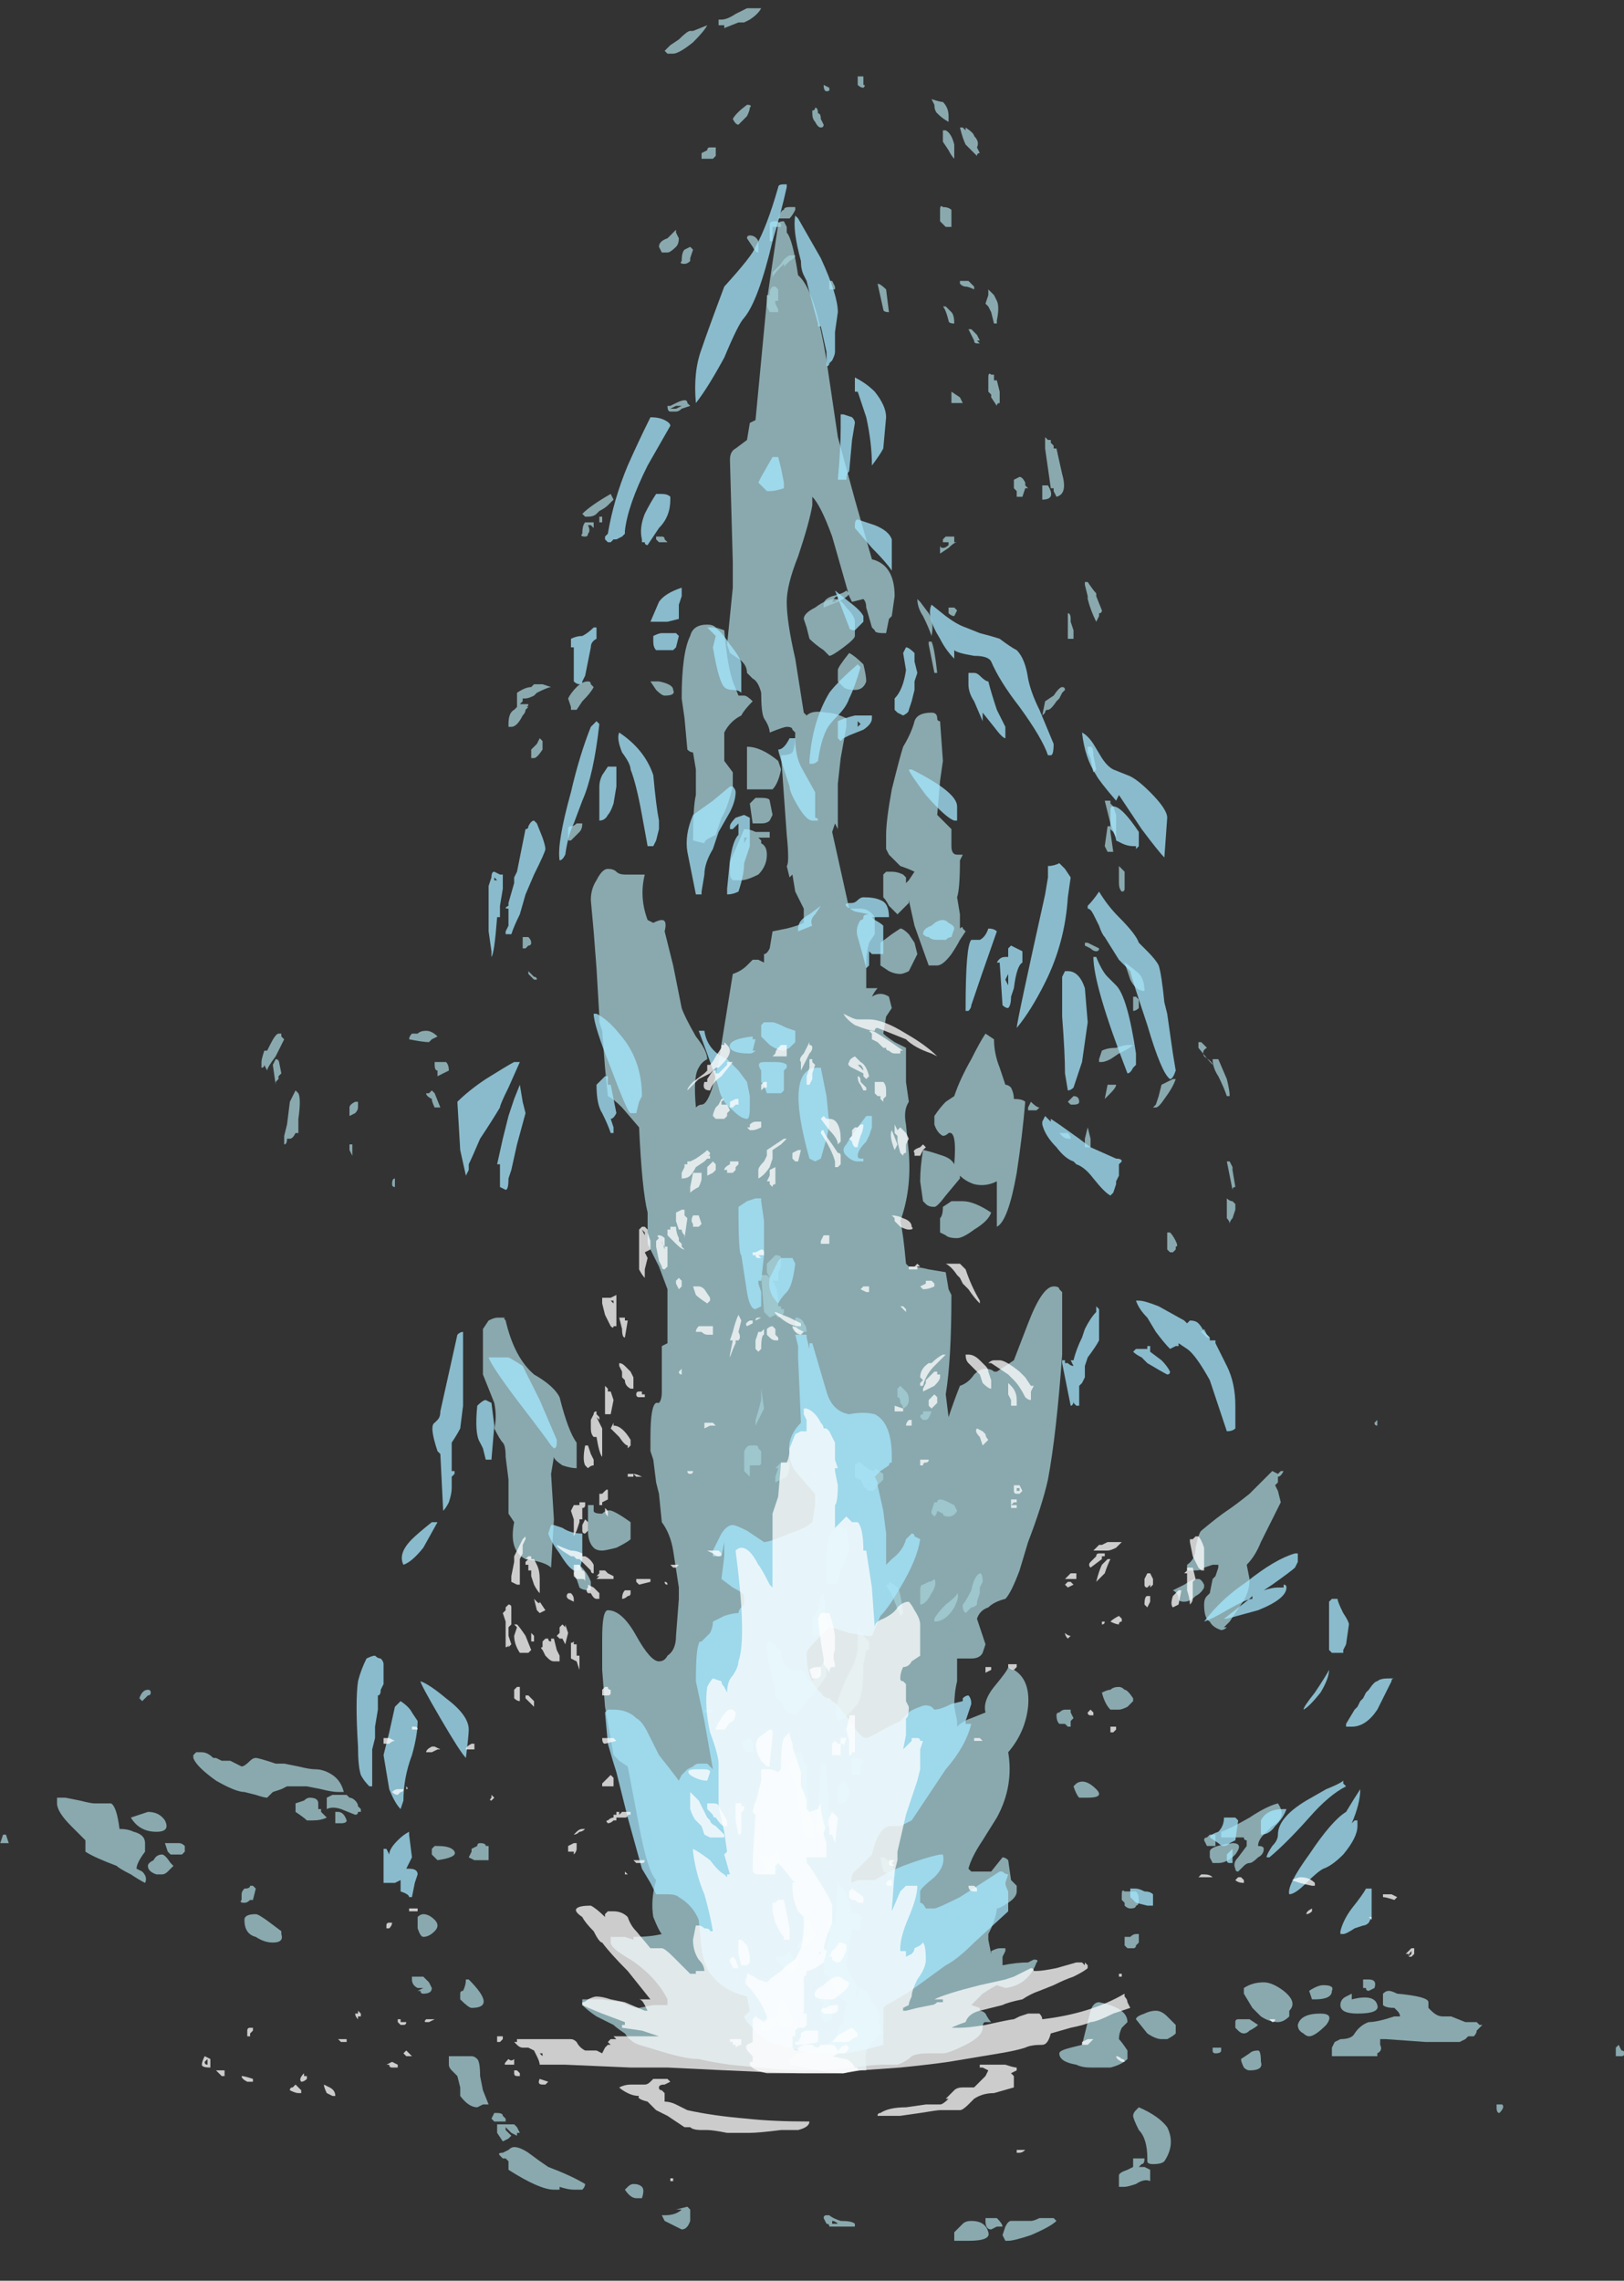 <?xml version="1.0" encoding="UTF-8" standalone="no"?>
<svg xmlns:ffdec="https://www.free-decompiler.com/flash" xmlns:xlink="http://www.w3.org/1999/xlink" ffdec:objectType="frame" height="201.1px" width="143.25px" xmlns="http://www.w3.org/2000/svg">
  <rect width="100%" height="100%" fill="#333333" stroke="none"/>
  <g transform="matrix(1.0, 0.0, 0.0, 1.0, 74.05, 209.4)">
    <use ffdec:characterId="352" height="28.6" transform="matrix(0.0, -5.009, 5.009, 0.0, -74.028, -23.091)" width="37.05" xlink:href="#shape0"/>
    <use ffdec:characterId="344" height="25.1" transform="matrix(0.0, -5.009, 5.009, 0.0, -69.019, -11.821)" width="36.2" xlink:href="#shape1"/>
    <use ffdec:characterId="335" height="10.85" transform="matrix(0.0, -5.009, 5.009, 0.0, -28.699, -21.338)" width="12.75" xlink:href="#shape2"/>
  </g>
  <defs>
    <g id="shape0" transform="matrix(1.0, 0.0, 0.0, 1.0, 1.05, 14.7)">
      <path d="M-0.9 11.7 L-0.9 11.75 Q-0.95 11.8 -1.05 11.7 -1.05 11.65 -0.95 11.65 L-0.9 11.65 -0.9 11.7 M27.75 3.85 L27.75 3.85 M27.4 3.9 L27.5 3.85 27.55 3.85 27.55 3.8 28.25 3.7 28.45 3.7 28.4 3.75 28.4 3.8 28.35 3.8 28.3 3.85 28.25 3.85 28.25 3.9 27.8 4.0 Q27.45 4.1 27.4 3.9 M27.6 3.7 L27.6 3.7 M27.6 3.65 L27.6 3.75 Q27.35 3.9 27.35 3.65 L27.6 3.65 M27.5 3.2 L27.55 3.15 27.7 3.15 27.75 3.25 Q27.75 3.3 27.65 3.35 L27.6 3.35 27.55 3.4 27.55 3.35 27.4 3.3 Q27.4 3.25 27.4 3.2 L27.5 3.2 M26.55 2.0 L26.6 2.0 Q26.6 1.95 26.6 1.9 L26.65 1.9 26.7 1.95 26.7 2.1 26.6 2.1 26.6 2.15 Q26.6 2.1 26.5 2.0 L26.4 1.85 26.55 1.85 Q26.5 1.85 26.5 1.9 26.5 1.95 26.55 2.0 M26.55 1.85 L26.55 1.85 M29.05 2.2 Q29.05 2.15 29.05 2.05 L29.25 2.05 29.15 2.2 29.05 2.25 29.05 2.2 M30.35 2.35 L30.35 2.4 30.25 2.5 30.15 2.55 30.15 2.5 30.1 2.55 30.1 2.5 Q30.1 2.45 30.15 2.45 L30.35 2.35 M30.75 1.95 L30.65 2.05 Q30.6 2.1 30.45 2.1 30.45 2.0 30.5 2.0 30.7 1.95 30.75 1.9 L30.75 1.95 M29.55 2.75 L29.55 2.8 29.45 2.8 29.45 2.85 29.25 2.9 29.05 2.9 Q29.05 2.85 29.0 2.85 L29.15 2.75 29.2 2.75 29.25 2.7 29.5 2.7 Q29.6 2.7 29.55 2.75 M32.3 1.85 L32.45 1.85 Q32.55 1.85 32.5 1.9 32.5 2.0 32.45 2.05 L32.15 2.05 32.15 1.95 Q32.2 1.9 32.25 1.85 L32.3 1.85 M31.2 2.35 L31.1 2.45 31.05 2.45 Q31.1 2.35 31.1 2.3 31.1 2.25 31.15 2.2 L31.2 2.2 31.2 2.35 M30.95 2.8 L30.85 2.85 Q30.75 2.9 30.5 2.85 L30.45 2.85 30.45 2.8 30.65 2.75 30.75 2.7 30.8 2.65 30.95 2.7 31.05 2.7 30.95 2.8 M31.15 0.75 Q31.15 0.8 31.05 0.9 L30.65 0.95 Q30.65 0.85 30.7 0.85 L31.15 0.75 M33.75 2.45 Q33.65 2.55 33.55 2.5 L33.45 2.55 Q33.45 2.5 33.4 2.5 33.55 2.35 33.6 2.3 33.7 2.25 33.9 2.2 L33.9 2.25 33.85 2.3 33.9 2.3 Q33.8 2.45 33.75 2.45 M33.85 1.95 Q33.8 2.05 33.6 2.1 L33.35 2.1 Q33.4 2.05 33.5 2.0 L33.65 1.9 33.85 1.9 33.85 1.95 M34.4 1.7 Q34.35 1.85 34.35 1.9 34.25 2.0 34.1 2.0 34.05 2.0 34.0 2.0 34.05 1.9 34.15 1.8 34.2 1.75 34.3 1.75 L34.4 1.7 M34.8 0.5 L34.65 0.5 Q34.65 0.55 34.6 0.5 34.6 0.45 34.65 0.4 L34.8 0.4 34.8 0.5 M0.15 13.8 L0.05 13.85 Q0.05 13.9 0.0 13.9 -0.05 13.9 -0.05 13.85 L-0.05 13.75 0.1 13.75 0.15 13.8 M0.05 6.8 Q0.0 6.8 0.0 6.7 0.0 6.65 0.05 6.65 L0.1 6.65 Q0.1 6.75 0.1 6.8 L0.05 6.8 M2.25 0.4 L2.25 0.4 M3.45 0.85 Q3.45 0.9 3.3 1.0 3.2 1.1 3.1 1.05 3.1 1.0 3.15 0.95 L3.2 0.85 3.45 0.8 3.45 0.85 M4.55 0.25 Q4.4 0.2 4.4 0.1 L4.4 0.05 4.7 0.05 4.8 0.15 Q4.7 0.25 4.55 0.25 M5.2 0.3 L5.2 0.35 Q5.2 0.45 5.15 0.5 L5.05 0.45 4.9 0.45 4.9 0.3 5.2 0.3 M11.1 9.5 L11.15 9.55 11.05 9.55 Q11.05 9.5 11.1 9.5 M12.65 6.55 L12.6 6.6 12.6 6.55 12.7 6.45 12.75 6.5 12.65 6.55 M8.1 2.15 Q8.05 2.2 7.85 2.1 7.6 1.95 7.6 1.75 L7.65 1.75 Q7.75 1.8 7.9 1.95 8.05 2.15 8.1 2.15 M7.75 0.35 Q7.45 0.4 7.4 0.45 7.4 0.5 7.35 0.5 7.3 0.55 7.25 0.6 L7.1 0.6 7.1 0.55 6.85 0.5 Q6.2 0.5 6.1 0.35 5.9 0.2 5.85 0.05 L6.0 0.0 Q6.3 0.05 6.7 0.25 6.85 0.35 7.1 0.4 L7.5 0.4 7.75 0.35 M9.7 1.75 L9.7 1.8 Q9.75 1.8 9.75 1.85 9.75 1.9 9.7 2.0 L9.65 2.1 9.55 2.15 Q9.45 2.1 9.45 2.0 9.45 1.9 9.5 1.9 L9.55 1.8 Q9.5 1.8 9.45 1.75 L9.5 1.7 9.55 1.7 9.7 1.75 M8.3 2.6 L8.2 2.55 8.1 2.55 7.95 2.5 7.9 2.5 Q7.85 2.45 7.85 2.4 L7.75 2.3 Q7.8 2.25 7.85 2.25 L7.9 2.25 Q7.95 2.3 8.15 2.4 8.4 2.45 8.45 2.55 8.45 2.6 8.3 2.6 M8.3 1.65 Q8.3 1.7 8.35 1.75 8.25 1.8 8.1 1.7 7.9 1.6 7.9 1.5 L8.15 1.5 Q8.25 1.5 8.25 1.55 L8.3 1.65 M8.3 0.95 Q8.25 1.05 8.2 1.1 8.15 1.15 7.75 1.2 L7.7 1.15 7.95 1.05 Q8.1 1.0 8.15 0.95 L8.25 0.9 8.25 0.95 8.3 0.95 M11.3 1.65 Q11.3 1.75 11.3 1.7 11.15 1.65 11.15 1.6 L11.15 1.55 11.2 1.5 Q11.25 1.5 11.25 1.55 L11.3 1.55 11.3 1.65 M10.0 0.65 Q10.0 0.6 10.05 0.55 L10.0 0.6 10.0 0.65 M10.35 0.35 L10.4 0.4 10.4 0.45 Q10.25 0.6 10.25 0.7 L10.3 0.7 10.2 0.85 10.1 0.85 10.0 0.75 Q9.9 0.7 9.9 0.65 9.9 0.55 9.95 0.55 9.95 0.5 10.0 0.5 L10.1 0.45 Q10.1 0.4 10.15 0.35 L10.35 0.35 M11.45 1.15 Q11.55 1.15 11.55 1.1 L11.7 1.1 11.75 1.15 11.65 1.25 Q11.6 1.3 11.5 1.3 11.4 1.3 11.35 1.2 11.4 1.2 11.45 1.15 M11.45 1.25 L11.45 1.25 M17.5 6.75 L17.15 6.9 Q16.95 6.95 16.85 6.95 L16.85 6.9 Q17.0 6.85 17.2 6.75 17.35 6.65 17.5 6.65 L17.5 6.75 M17.7 6.4 L17.8 6.4 17.8 6.45 17.7 6.55 Q17.65 6.45 17.55 6.5 17.45 6.65 17.4 6.65 17.45 6.6 17.7 6.4 M15.05 6.9 Q15.0 6.95 15.0 7.0 L14.95 7.05 14.85 7.05 14.7 7.0 Q14.65 6.95 14.6 6.95 14.65 6.95 14.7 6.9 L15.05 6.9 M15.7 6.9 L15.7 6.95 15.6 7.0 15.55 7.0 15.25 7.05 Q15.25 7.0 15.2 7.0 L15.7 6.9 M16.2 3.95 L16.2 4.0 Q16.2 4.05 16.2 4.1 16.15 4.15 16.1 4.15 16.1 4.2 16.1 4.1 16.1 4.05 16.15 4.0 L16.2 3.95 M14.15 5.85 L14.45 5.85 14.45 5.9 Q14.4 5.95 14.3 6.0 14.2 6.05 14.2 6.0 L14.15 6.0 14.1 5.95 14.1 5.9 14.15 5.85 M18.4 5.35 Q18.35 5.3 18.35 5.25 L18.6 5.25 18.6 5.3 18.55 5.35 18.4 5.35 M18.7 5.45 Q18.7 5.3 18.9 5.2 L19.2 5.1 Q19.1 5.25 19.05 5.3 18.95 5.45 18.7 5.45 M19.5 4.4 L19.55 4.4 19.55 4.45 19.45 4.65 Q19.4 4.65 19.4 4.6 19.4 4.55 19.45 4.5 L19.5 4.4 M16.3 4.45 L16.1 4.5 15.95 4.5 15.95 4.4 16.1 4.4 16.3 4.45 M17.65 4.7 Q17.7 4.8 17.7 4.95 17.75 5.1 17.75 5.15 L17.75 5.25 Q17.7 5.2 17.65 5.1 L17.6 5.0 17.5 4.85 Q17.45 4.75 17.45 4.7 L17.45 4.65 17.5 4.65 17.65 4.7 M16.65 5.65 L16.65 5.6 16.7 5.65 16.85 5.7 17.05 5.75 17.15 5.95 17.15 6.0 Q17.0 5.95 16.8 5.8 16.65 5.7 16.65 5.65 M17.05 4.8 L17.05 4.95 Q17.0 4.95 16.9 4.85 L16.8 4.75 17.05 4.8 M16.8 4.15 L16.85 4.2 Q16.85 4.3 16.75 4.3 16.7 4.3 16.7 4.2 L16.7 4.15 16.75 4.1 16.8 4.15 M16.6 3.55 L16.6 3.4 16.65 3.4 16.75 3.45 Q16.65 3.55 16.65 3.6 L16.6 3.55 M21.4 4.95 L21.65 4.85 Q21.85 4.8 22.05 4.75 L22.05 4.85 22.0 4.85 21.95 4.9 21.8 4.95 21.4 4.95 M20.8 5.1 L20.5 5.1 Q20.45 5.1 20.45 5.05 20.5 5.0 20.6 5.0 L20.9 5.0 20.8 5.1 M21.15 4.9 L21.15 4.8 21.25 4.75 21.6 4.8 21.6 4.85 21.5 4.85 21.15 4.9 M25.35 4.1 Q25.35 4.15 25.25 4.15 L25.2 4.15 25.05 4.2 24.9 4.2 24.9 4.1 25.35 4.1 M25.65 4.45 L25.85 4.4 25.9 4.4 25.9 4.45 Q25.75 4.55 25.7 4.6 L25.65 4.6 25.4 4.7 Q25.35 4.7 25.35 4.65 L25.3 4.65 25.2 4.6 Q25.4 4.5 25.6 4.45 L25.65 4.45 M23.0 4.5 Q23.0 4.55 22.85 4.55 L22.6 4.6 22.55 4.55 22.8 4.5 22.9 4.45 23.0 4.45 23.0 4.5 M23.8 3.9 Q23.65 3.8 23.65 3.75 23.65 3.7 23.6 3.7 L23.55 3.65 23.8 3.7 23.9 3.85 Q24.05 3.95 24.05 4.0 24.05 4.05 24.0 4.05 L23.95 4.0 23.85 3.95 23.8 3.9 M25.45 2.1 L25.4 2.15 25.3 2.1 Q25.3 2.05 25.35 2.0 L25.45 2.0 25.45 2.1 M24.85 1.65 L24.85 1.7 Q24.75 1.75 24.3 1.8 L24.3 1.75 24.8 1.65 24.85 1.65 M25.6 1.45 L25.55 1.5 25.35 1.65 Q25.2 1.75 24.95 1.7 25.1 1.65 25.3 1.55 25.45 1.45 25.6 1.45 M25.5 -0.2 Q25.6 -0.2 25.65 -0.05 25.7 0.15 25.75 0.2 L25.7 0.25 Q25.65 0.25 25.55 0.05 L25.45 -0.2 25.5 -0.2 M25.55 -0.05 L25.55 0.0 25.6 0.05 25.65 0.05 Q25.65 0.0 25.55 -0.05 M23.9 -3.0 Q23.9 -3.05 24.0 -3.15 L24.15 -3.25 24.15 -3.1 Q24.1 -2.85 24.0 -2.85 23.9 -2.8 23.9 -3.0 M23.65 -4.55 L23.65 -4.65 23.7 -4.65 23.85 -4.7 Q23.95 -4.65 24.05 -4.55 24.15 -4.45 24.15 -4.35 24.15 -4.3 24.1 -4.3 L24.05 -4.25 Q23.95 -4.3 23.8 -4.45 L23.65 -4.55 M24.1 -5.3 Q24.1 -5.25 24.1 -5.2 L24.1 -5.15 24.05 -5.0 Q24.05 -5.05 23.95 -5.25 L23.9 -5.3 Q23.85 -5.4 23.85 -5.45 L23.85 -5.5 23.8 -5.5 23.75 -5.55 23.75 -5.4 Q23.7 -5.4 23.7 -5.45 L23.7 -5.4 23.65 -5.45 Q23.6 -5.45 23.55 -5.5 23.35 -5.6 23.35 -5.7 L23.35 -5.75 23.4 -5.75 Q23.6 -5.75 23.65 -5.65 L23.7 -5.6 23.95 -5.6 Q24.05 -5.45 24.05 -5.35 L24.1 -5.3 M21.65 -4.55 L21.65 -4.45 Q21.55 -4.45 21.5 -4.5 21.45 -4.55 21.35 -4.65 L21.35 -4.7 21.55 -4.7 Q21.6 -4.7 21.6 -4.65 21.6 -4.6 21.65 -4.55 M22.8 -5.3 L22.8 -5.35 22.95 -5.35 Q23.0 -5.3 23.05 -5.25 L23.15 -5.2 23.1 -5.15 22.95 -5.15 Q22.8 -5.25 22.8 -5.3 M18.9 -5.3 L19.0 -5.4 19.05 -5.4 Q19.0 -5.35 18.95 -5.3 18.95 -5.25 18.9 -5.25 L18.9 -5.3 M19.5 -5.4 L19.45 -5.45 19.45 -5.5 19.65 -5.5 19.65 -5.4 Q19.6 -5.35 19.55 -5.35 19.5 -5.35 19.5 -5.4 M13.1 -1.2 L13.1 -1.2 M13.6 -1.25 L13.6 -1.25 M15.25 -7.75 Q15.25 -7.8 15.3 -7.8 15.4 -7.8 15.4 -7.75 L15.25 -7.75 M15.9 -8.5 L15.8 -8.5 15.9 -8.55 16.0 -8.55 16.0 -8.5 15.9 -8.5 M17.2 -7.0 L17.3 -7.0 Q17.3 -7.05 17.4 -7.05 L17.45 -7.05 17.45 -6.85 Q17.4 -6.8 17.3 -6.8 L17.2 -7.0 M17.85 -7.1 L17.8 -7.15 Q17.8 -7.25 17.85 -7.5 17.9 -7.5 17.95 -7.45 L17.95 -7.35 Q18.0 -7.3 18.0 -7.2 18.0 -7.1 17.9 -7.0 L17.85 -7.1 M16.95 -7.1 L16.9 -7.05 16.65 -6.95 16.65 -7.05 Q16.75 -7.1 16.8 -7.1 16.85 -7.2 16.9 -7.2 L16.9 -7.15 16.95 -7.1 M16.65 -8.4 Q16.6 -8.4 16.55 -8.45 L16.5 -8.55 16.65 -8.55 Q16.7 -8.55 16.75 -8.45 L16.75 -8.4 16.65 -8.4 M17.25 -9.75 L17.2 -9.8 17.15 -9.8 17.1 -9.85 17.05 -9.85 17.4 -9.9 17.5 -9.85 Q17.5 -9.8 17.45 -9.8 L17.5 -9.8 17.25 -9.75 M17.5 -10.0 L17.5 -10.0 M16.45 -9.45 L16.2 -9.45 16.2 -9.5 Q16.1 -9.55 16.1 -9.6 L16.1 -9.65 Q16.0 -9.65 16.0 -9.7 L16.15 -9.7 16.35 -9.65 16.75 -9.6 Q16.85 -9.55 16.95 -9.5 L16.9 -9.45 Q16.8 -9.4 16.45 -9.45 M17.95 -9.8 L17.95 -9.75 17.9 -9.75 17.85 -9.7 17.55 -9.85 Q17.35 -10.0 17.3 -10.0 L17.4 -10.05 Q17.35 -10.05 17.35 -10.1 L17.45 -10.1 Q17.5 -10.1 17.65 -10.05 L17.65 -10.0 17.75 -9.95 Q17.95 -9.85 17.95 -9.8 M12.85 -0.7 L12.95 -0.7 12.95 -0.65 Q12.9 -0.55 12.85 -0.55 12.8 -0.5 12.7 -0.5 L12.7 -0.7 12.85 -0.7 M13.0 -1.05 L12.95 -1.15 13.05 -1.25 13.7 -1.3 Q13.7 -1.25 13.7 -1.2 L13.65 -1.15 13.75 -1.2 13.9 -1.2 14.05 -1.05 Q14.05 -0.95 14.0 -0.95 L13.85 -0.95 13.75 -1.0 13.6 -1.0 13.6 -1.05 Q13.6 -1.1 13.6 -1.15 L13.6 -1.1 Q13.45 -1.0 13.25 -1.0 L13.15 -1.0 13.15 -0.95 13.1 -0.95 13.1 -0.9 13.05 -0.9 Q13.0 -0.9 12.95 -1.0 L13.0 -1.05 M11.35 -1.25 L11.05 -1.4 11.15 -1.4 Q11.3 -1.35 11.5 -1.3 L11.7 -1.3 11.35 -1.25 M10.3 -1.05 L10.4 -0.95 Q10.4 -0.9 10.4 -0.85 10.4 -0.75 10.4 -0.8 10.25 -0.8 10.15 -0.85 10.1 -0.95 10.05 -1.05 L10.15 -1.05 10.3 -1.0 10.3 -1.05 M10.6 -1.6 Q10.7 -1.55 10.7 -1.5 L10.7 -1.4 Q10.7 -1.35 10.65 -1.35 L10.6 -1.3 10.4 -1.3 Q10.35 -1.3 10.35 -1.35 L10.35 -1.4 Q10.35 -1.45 10.35 -1.5 L10.15 -1.5 10.25 -1.6 10.6 -1.6 M8.5 -0.15 L8.65 -0.15 Q9.25 -0.15 9.25 0.05 L9.25 0.15 9.2 0.15 9.3 0.2 8.85 0.25 8.75 0.2 Q8.6 0.15 8.5 0.1 L8.3 0.05 Q8.25 0.0 8.25 -0.05 L8.25 -0.1 8.3 -0.15 8.5 -0.15 M7.4 -0.2 Q7.35 -0.25 7.35 -0.3 L7.35 -0.4 7.65 -0.4 7.8 -0.3 8.05 -0.25 8.1 -0.2 7.5 -0.15 7.4 -0.2 M5.95 -0.7 Q6.0 -0.9 6.2 -0.95 6.25 -1.05 6.3 -1.05 L6.4 -1.05 Q6.9 -1.2 7.2 -1.2 7.25 -1.2 7.25 -1.15 L7.2 -1.1 Q7.2 -1.05 7.1 -1.0 L7.1 -0.95 7.0 -0.95 6.85 -0.9 Q6.8 -0.85 6.75 -0.75 L6.75 -0.7 Q6.75 -0.65 6.75 -0.6 6.7 -0.55 6.65 -0.5 L6.6 -0.5 Q6.55 -0.45 6.55 -0.4 L6.7 -0.3 6.9 -0.2 6.8 -0.15 6.65 -0.15 Q6.4 -0.3 5.95 -0.7 M4.95 -0.2 L4.95 -0.2 M5.35 -1.6 L5.5 -1.65 5.5 -1.6 5.55 -1.5 Q5.5 -1.45 5.45 -1.45 L5.3 -1.45 Q5.3 -1.5 5.3 -1.55 L5.35 -1.6 M6.0 -2.3 L6.05 -2.3 Q6.05 -2.2 6.05 -2.15 L6.0 -2.15 6.0 -2.3 M3.9 -0.2 L3.85 -0.25 3.9 -0.3 3.9 -0.35 4.2 -0.3 4.25 -0.3 5.05 -0.25 5.1 -0.25 5.1 -0.2 Q5.1 -0.1 5.1 -0.15 L4.9 -0.15 4.2 -0.1 Q4.0 -0.1 3.9 -0.2 M4.05 -0.4 L3.8 -0.4 3.8 -0.5 Q3.9 -0.5 3.9 -0.55 L4.25 -0.6 Q4.25 -0.65 4.6 -0.65 L4.75 -0.7 Q4.9 -0.8 5.05 -0.8 L5.15 -0.75 5.2 -0.7 5.3 -0.7 Q5.3 -0.65 5.3 -0.6 5.25 -0.55 5.1 -0.55 L5.1 -0.5 4.9 -0.5 4.25 -0.45 4.05 -0.4 M3.95 -0.5 L4.05 -0.5 4.15 -0.55 3.95 -0.5 M3.15 -1.2 L3.2 -1.2 Q3.3 -1.2 3.35 -1.25 3.4 -1.3 3.45 -1.3 3.55 -1.3 3.5 -1.3 L3.45 -1.15 Q3.45 -1.1 3.55 -1.0 L3.3 -0.95 Q3.25 -1.0 3.2 -1.05 L3.15 -1.1 Q3.15 -1.15 3.15 -1.2 M1.95 -0.45 Q1.85 -0.55 1.85 -0.6 L1.85 -0.65 1.9 -0.65 Q2.05 -0.55 2.1 -0.5 L2.3 -0.5 2.3 -0.55 2.35 -0.45 2.2 -0.4 2.1 -0.35 1.95 -0.45 M1.4 -0.8 Q1.4 -0.85 1.5 -0.9 L1.6 -1.0 1.7 -1.05 1.7 -1.0 Q1.7 -0.85 1.8 -0.8 1.65 -0.75 1.65 -0.7 L1.65 -0.65 1.55 -0.65 Q1.4 -0.75 1.4 -0.8 M0.6 -0.1 Q0.55 -0.15 0.55 -0.2 L0.65 -0.25 0.75 -0.25 0.9 -0.2 0.9 -0.25 0.95 -0.25 Q0.95 -0.2 0.95 -0.15 0.95 -0.05 0.95 -0.1 L0.75 -0.05 Q0.65 -0.05 0.6 -0.05 L0.6 -0.1 M0.05 -0.4 Q0.05 -0.3 0.15 -0.15 L0.3 0.05 0.4 0.05 Q0.45 0.05 0.55 0.15 L0.65 0.15 0.9 0.2 Q0.95 0.1 1.05 0.05 1.4 -0.15 1.4 -0.2 L1.7 -0.2 1.85 -0.15 2.05 -0.1 2.35 -0.1 Q2.35 -0.05 2.25 0.0 L3.05 0.05 2.9 0.1 2.95 0.1 Q2.75 0.25 2.45 0.3 2.5 0.35 2.45 0.4 2.45 0.45 2.4 0.45 L2.4 0.5 2.35 0.45 2.15 0.45 2.2 0.3 1.6 0.2 Q1.5 0.2 1.4 0.25 1.35 0.3 1.25 0.35 L1.15 0.4 1.05 0.35 1.0 0.4 1.1 0.4 Q1.15 0.4 1.15 0.5 L1.1 0.5 1.1 0.55 Q1.05 0.6 0.9 0.65 L0.85 0.7 0.65 0.8 0.55 0.75 0.5 0.8 0.4 0.8 0.35 0.85 0.35 0.8 0.3 0.75 Q0.25 0.75 0.2 0.65 0.05 0.5 -0.2 0.55 L-0.3 0.55 Q-0.3 0.45 -0.3 0.35 L-0.35 0.15 Q-0.35 -0.05 -0.3 -0.3 L-0.2 -0.8 -0.1 -0.8 0.0 -0.65 0.0 -0.6 0.05 -0.4 M0.55 -0.75 Q0.45 -0.75 0.45 -0.9 0.45 -0.95 0.6 -1.05 L0.75 -1.0 0.8 -1.0 Q0.9 -0.95 0.95 -0.95 L0.9 -0.9 0.9 -0.85 0.85 -0.85 Q0.65 -0.75 0.55 -0.75 M0.55 -1.3 L0.6 -1.25 0.6 -1.05 0.5 -1.05 Q0.45 -1.1 0.45 -1.15 0.4 -1.15 0.4 -1.2 L0.4 -1.3 0.55 -1.3 M6.2 -12.2 L6.25 -12.25 Q6.4 -12.2 6.4 -12.1 6.4 -12.05 6.35 -12.05 6.3 -12.05 6.3 -12.1 6.25 -12.15 6.2 -12.2 M3.85 -14.65 L3.85 -14.6 3.7 -14.55 3.7 -14.7 3.85 -14.65 M34.6 -0.1 L34.55 -0.1 Q34.5 -0.2 34.65 -0.2 L34.6 -0.1 M35.7 -2.05 L35.8 -2.05 35.8 -2.0 Q35.8 -1.9 35.9 -1.75 L36.0 -1.55 36.0 -1.3 Q35.9 -1.35 35.8 -1.5 L35.75 -1.6 Q35.75 -1.65 35.75 -1.7 L35.65 -1.95 35.7 -1.95 35.7 -2.05 M33.9 -0.25 Q33.9 -0.3 34.0 -0.35 34.05 -0.4 34.15 -0.4 L34.2 -0.4 Q34.2 -0.35 34.25 -0.35 34.25 -0.3 34.15 -0.3 34.15 -0.25 34.05 -0.25 L33.95 -0.2 Q33.9 -0.2 33.9 -0.25 M33.55 -2.2 L33.55 -2.1 33.4 -2.1 33.35 -2.15 33.35 -2.35 33.45 -2.35 33.5 -2.25 Q33.55 -2.25 33.55 -2.2 M34.1 -1.55 Q34.0 -1.65 33.95 -1.7 33.95 -1.75 34.05 -1.8 34.15 -1.75 34.3 -1.55 34.3 -1.45 34.25 -1.5 34.2 -1.5 34.1 -1.55 M35.2 -2.95 L35.25 -3.0 35.35 -2.9 35.45 -2.75 Q35.6 -2.6 35.6 -2.55 L35.6 -2.5 35.7 -2.25 Q35.6 -2.3 35.4 -2.5 35.2 -2.75 35.2 -2.85 L35.2 -2.95 M32.3 -0.9 L32.3 -1.0 Q32.45 -0.95 32.45 -0.9 32.5 -0.9 32.5 -0.8 L32.5 -0.7 32.45 -0.7 Q32.35 -0.75 32.3 -0.8 32.3 -0.85 32.3 -0.9 M32.15 -1.15 L32.2 -1.15 Q32.25 -1.15 32.25 -1.05 32.25 -1.0 32.2 -0.95 L32.15 -0.95 32.15 -1.1 31.9 -1.1 31.9 -1.15 32.15 -1.15 M31.05 -0.1 L31.2 -0.1 31.2 -0.05 31.1 0.0 31.05 0.0 31.05 -0.1 M31.55 -0.8 L31.45 -0.9 31.5 -0.9 31.45 -0.95 Q31.3 -1.1 31.25 -1.1 L31.35 -1.1 31.5 -0.95 Q31.6 -0.9 31.65 -0.8 L31.65 -0.75 Q31.65 -0.65 31.65 -0.7 31.6 -0.7 31.55 -0.8 M31.8 -2.55 L31.75 -2.5 31.6 -2.55 31.55 -2.55 Q31.5 -2.6 31.5 -2.65 31.5 -2.75 31.55 -2.7 31.7 -2.7 31.75 -2.65 L31.8 -2.55 M31.95 -1.55 Q32.0 -1.55 32.0 -1.5 32.0 -1.4 31.9 -1.35 L31.7 -1.35 Q31.7 -1.4 31.8 -1.45 L31.95 -1.55 M30.75 -1.2 L30.95 -1.2 30.95 -1.15 31.0 -1.15 Q31.05 -1.15 31.1 -1.1 L31.1 -1.05 31.05 -1.0 30.85 -1.0 30.85 -1.05 30.8 -1.05 30.7 -1.0 30.65 -1.0 30.65 -1.15 30.75 -1.2 M31.7 -3.05 L31.8 -3.1 Q31.9 -3.1 31.95 -2.95 L32.1 -2.8 32.05 -2.8 31.95 -2.75 Q31.85 -2.75 31.8 -2.8 31.7 -2.9 31.7 -2.95 L31.7 -3.05 Q31.7 -3.15 31.7 -3.05 M28.95 -2.85 L28.95 -2.8 29.0 -2.7 Q29.0 -2.75 29.0 -2.8 L28.95 -2.9 28.95 -2.85 M29.0 -2.9 L29.05 -2.8 Q29.1 -2.7 29.1 -2.65 29.1 -2.6 29.05 -2.6 L29.0 -2.55 28.95 -2.7 Q28.9 -2.75 28.9 -2.8 L28.9 -2.9 Q28.9 -2.95 29.0 -2.95 L29.0 -2.9 M27.05 -4.1 L26.95 -4.1 26.95 -4.15 27.05 -4.15 27.05 -4.1 M27.45 -3.95 L27.35 -3.9 27.25 -4.0 Q27.2 -4.05 27.15 -4.15 L27.1 -4.2 Q27.05 -4.25 27.05 -4.35 L27.05 -4.4 27.1 -4.45 Q27.25 -4.3 27.45 -3.95 M26.75 -4.35 Q26.7 -4.35 26.7 -4.4 26.7 -4.5 26.75 -4.45 26.9 -4.45 26.95 -4.4 26.95 -4.35 26.95 -4.3 L26.95 -4.25 26.85 -4.25 26.9 -4.3 26.9 -4.35 Q26.8 -4.3 26.75 -4.35 M26.6 -2.95 L26.6 -3.1 26.65 -3.15 26.7 -3.15 26.7 -3.05 Q26.7 -3.0 26.65 -3.0 L26.6 -2.95" fill="#a5d0d7" fill-opacity="0.749" fill-rule="evenodd" stroke="none"/>
    </g>
    <g id="shape1" transform="matrix(1.0, 0.0, 0.0, 1.0, 3.3, 13.7)">
      <path d="M-0.25 7.2 Q-0.15 7.15 -0.1 7.15 L0.0 7.3 Q0.05 7.35 0.05 7.45 0.05 7.5 -0.15 7.5 -0.3 7.55 -0.3 7.3 -0.3 7.25 -0.25 7.2 M-1.9 5.5 L-1.85 5.5 Q-1.5 5.5 -1.35 5.35 -1.15 5.25 -1.1 5.25 -1.05 5.25 -1.0 5.3 L-0.95 5.35 Q-1.1 5.7 -1.3 5.85 -1.6 6.0 -1.9 5.8 -1.95 5.75 -1.95 5.6 -1.95 5.5 -1.9 5.5 M-2.15 5.0 Q-2.1 5.0 -2.05 5.15 L-2.0 5.25 -1.85 5.25 -1.85 5.45 Q-1.95 5.45 -1.95 5.4 L-2.0 5.35 -2.0 5.45 -2.05 5.55 -2.25 5.55 Q-2.2 5.45 -2.3 5.3 -2.35 5.15 -2.35 5.1 L-2.35 5.0 -2.15 5.0 M-3.05 3.0 Q-2.95 3.05 -2.95 3.1 L-2.95 3.45 Q-2.95 3.5 -2.9 3.6 -2.9 3.7 -2.9 3.75 L-2.9 3.85 -2.95 3.9 Q-3.05 3.8 -3.2 3.45 -3.3 3.15 -3.3 3.05 L-3.3 3.0 -3.2 2.95 -3.05 3.0 M-2.95 2.4 Q-2.95 2.65 -3.15 2.7 -3.3 2.75 -3.3 2.35 -3.3 2.15 -3.3 2.1 L-3.15 2.1 -3.0 2.25 Q-2.95 2.3 -2.95 2.4 M-2.9 2.65 L-2.9 2.85 Q-3.0 2.95 -3.05 2.95 L-3.05 2.85 -3.1 2.75 Q-3.1 2.65 -2.95 2.65 L-2.9 2.65 M-2.85 -0.15 L-2.85 -0.1 Q-2.9 -0.05 -2.95 0.1 -2.95 0.3 -3.0 0.35 L-3.05 0.35 -3.05 -0.1 Q-3.0 -0.1 -3.0 -0.15 L-2.9 -0.2 Q-2.85 -0.2 -2.85 -0.15 M-2.95 -0.05 L-3.0 -0.05 -3.0 0.05 Q-2.95 0.0 -2.95 -0.05 M-2.95 -3.0 L-2.85 -3.05 -2.85 -3.0 Q-2.85 -2.8 -2.75 -2.7 L-2.75 -2.8 -2.7 -2.6 -2.75 -2.55 Q-2.85 -2.55 -2.95 -2.55 -3.1 -2.6 -3.1 -2.7 L-2.95 -3.0 M-2.55 -3.4 L-2.55 -3.5 Q-2.55 -3.6 -2.4 -3.7 L-2.35 -3.65 Q-2.3 -3.6 -2.3 -3.55 -2.3 -3.45 -2.35 -3.4 -2.4 -3.35 -2.55 -3.4 M-1.75 -5.85 L-1.7 -5.75 Q-1.65 -5.7 -1.65 -5.65 -1.65 -5.55 -1.75 -5.4 -1.9 -5.2 -2.0 -5.05 -2.15 -4.65 -2.3 -4.4 -2.35 -4.4 -2.4 -4.45 L-2.4 -4.6 Q-2.4 -4.7 -2.35 -4.85 L-2.4 -4.85 -2.4 -4.95 Q-2.4 -5.2 -2.05 -5.75 L-1.9 -5.75 -1.85 -5.8 -1.85 -5.85 -1.8 -5.9 Q-1.75 -5.95 -1.75 -5.85 M-1.2 -6.0 L-1.15 -6.05 -1.05 -6.0 -1.05 -5.95 Q-1.05 -5.85 -1.1 -5.85 L-1.15 -5.8 -1.2 -5.8 Q-1.2 -5.85 -1.2 -5.9 -1.2 -5.95 -1.2 -6.0 M-0.9 -6.2 L-0.95 -6.3 Q-0.95 -6.45 -0.75 -6.6 L-0.6 -6.6 -0.4 -6.65 -0.3 -6.75 Q-0.25 -6.8 -0.2 -6.8 L-0.05 -6.8 -0.05 -6.4 Q-0.05 -6.35 -0.1 -6.3 -0.15 -6.25 -0.4 -6.25 L-0.65 -6.2 -0.9 -6.1 -0.9 -6.2 M-1.4 -5.95 L-1.25 -5.95 -1.25 -5.75 Q-1.25 -5.7 -1.25 -5.65 L-1.3 -5.6 -1.4 -5.55 -1.4 -5.6 -1.45 -5.6 -1.4 -5.7 -1.3 -5.8 -1.35 -5.8 -1.45 -5.7 -1.5 -5.75 -1.55 -5.85 -1.4 -5.95 M3.45 6.6 Q3.5 6.6 3.55 6.6 3.65 6.6 3.7 7.0 3.7 7.2 3.5 7.05 3.35 6.9 3.35 6.75 L3.35 6.65 3.45 6.6 M3.85 6.6 L3.85 6.7 3.65 6.7 Q3.65 6.65 3.65 6.6 L3.65 6.55 3.75 6.5 Q3.8 6.5 3.8 6.55 L3.85 6.6 M0.7 10.05 L0.7 10.05 M0.95 9.1 Q1.05 9.5 0.85 9.55 0.7 9.6 0.7 9.2 0.7 8.9 0.85 8.9 0.95 8.9 1.0 9.0 L1.05 9.1 0.95 9.1 M1.25 9.3 L1.3 9.3 1.3 9.4 Q1.3 9.55 1.15 9.5 L1.1 9.4 Q1.1 9.35 1.15 9.35 L1.15 9.3 1.25 9.3 M1.1 8.35 Q1.2 8.5 1.2 8.6 1.2 8.8 1.1 8.75 0.95 8.75 0.95 8.45 L0.95 8.4 1.1 8.35 M0.1 8.75 L0.2 8.8 0.25 8.9 Q0.25 9.1 0.35 9.15 0.5 9.25 0.55 9.4 0.55 9.55 0.65 9.85 L0.65 9.95 Q0.7 9.95 0.75 9.9 L0.8 9.85 Q0.8 9.7 0.85 9.65 L1.05 9.65 Q1.1 9.7 1.1 9.75 1.1 9.8 1.05 9.9 1.0 10.45 0.9 10.45 L0.8 10.45 0.75 10.5 Q0.65 10.6 0.65 10.7 0.65 10.75 0.65 10.85 L0.55 11.1 0.55 11.3 0.5 11.35 0.5 11.4 0.4 11.3 Q0.35 11.3 0.3 11.25 0.3 11.2 0.3 11.15 L0.25 11.1 0.2 11.0 Q0.2 10.95 0.2 10.75 L0.2 10.7 Q0.2 10.5 0.2 10.4 L0.25 9.7 0.25 9.6 0.15 9.6 Q0.05 9.65 0.0 9.55 L-0.05 9.55 Q-0.05 9.5 -0.05 9.35 -0.05 9.15 -0.05 8.95 L-0.05 8.75 0.1 8.75 M0.3 8.35 Q0.3 8.3 0.35 8.25 0.4 8.15 0.5 8.15 0.7 8.2 0.7 8.55 0.7 8.8 0.5 8.65 0.3 8.45 0.3 8.35 M0.35 7.2 Q0.35 7.15 0.4 7.1 L0.45 7.05 0.55 7.05 Q0.6 7.05 0.6 7.1 L0.6 7.3 0.5 7.45 Q0.45 7.4 0.4 7.3 0.35 7.25 0.35 7.2 M0.8 7.35 L1.05 7.2 1.15 7.2 Q1.25 7.35 1.25 7.55 1.25 7.7 1.1 7.9 0.9 8.15 0.75 8.0 L0.65 8.0 Q0.55 7.9 0.55 7.8 0.55 7.65 0.65 7.5 L0.8 7.35 M3.2 7.1 Q3.2 7.05 3.25 7.05 3.35 7.0 3.45 7.1 L3.65 7.25 3.75 7.25 Q3.75 7.2 3.8 7.2 3.8 7.15 3.8 7.1 L3.8 6.8 3.9 6.8 Q3.95 6.95 4.15 7.3 4.35 7.6 4.4 7.8 4.25 7.9 4.15 7.85 4.05 7.8 4.0 7.7 3.95 7.65 3.85 7.55 3.75 7.45 3.65 7.45 3.65 7.55 3.6 7.55 3.5 7.55 3.45 7.45 3.35 7.35 3.35 7.3 3.35 7.25 3.3 7.2 L3.2 7.1 M2.65 5.1 L2.7 5.05 2.8 5.05 Q2.9 5.05 2.85 5.1 L2.85 5.3 Q2.8 5.35 2.7 5.35 2.6 5.35 2.6 5.3 2.55 5.3 2.55 5.2 2.55 5.15 2.6 5.1 L2.65 5.1 M1.9 5.1 L2.05 5.1 2.05 5.2 Q2.1 5.25 2.1 5.3 L2.1 5.35 1.95 5.35 1.9 5.3 Q1.85 5.3 1.85 5.25 1.85 5.2 1.85 5.15 L1.9 5.1 M0.25 5.85 L0.25 5.75 Q0.25 5.65 0.35 5.5 L0.6 5.3 Q0.65 5.3 0.7 5.45 0.75 5.55 0.75 5.65 0.75 5.75 0.65 5.85 0.55 5.95 0.5 6.0 L0.35 6.0 Q0.3 5.95 0.25 5.85 M0.1 4.15 L0.15 4.35 0.75 4.5 Q0.9 4.55 0.9 4.65 0.8 5.15 0.55 5.15 L0.45 5.05 Q0.35 5.0 0.25 5.0 0.2 5.05 0.05 5.15 L-0.1 5.15 Q-0.2 5.05 -0.25 4.85 -0.25 4.65 -0.25 4.5 -0.25 4.35 -0.2 4.25 -0.15 3.95 0.0 3.95 0.05 3.95 0.1 4.15 M6.4 4.85 Q6.45 4.9 6.45 5.0 6.45 5.05 6.4 5.1 6.4 5.15 6.25 5.25 L6.2 5.25 6.1 5.15 Q6.05 5.05 6.05 5.0 6.05 4.9 6.05 4.85 6.15 4.75 6.35 4.7 6.4 4.8 6.4 4.85 M6.0 3.95 Q6.05 4.0 6.05 4.05 6.05 4.1 6.05 4.15 L6.0 4.15 5.9 4.2 5.85 4.15 5.75 4.15 5.75 4.1 5.8 4.05 5.8 3.95 Q5.85 3.9 5.95 3.9 6.0 3.9 6.0 3.95 M4.75 4.25 Q4.85 4.4 4.65 4.6 4.5 4.75 4.5 4.45 4.5 4.35 4.5 4.3 4.55 4.25 4.7 4.2 L4.75 4.25 M8.25 6.5 L8.2 6.5 Q8.1 6.45 8.05 6.35 7.95 6.25 7.95 6.15 7.95 6.05 8.0 6.05 8.1 6.05 8.15 5.95 L8.25 6.15 Q8.35 6.3 8.35 6.35 L8.35 6.4 Q8.35 6.45 8.25 6.5 M9.2 6.45 Q9.45 6.75 9.55 6.9 9.65 7.05 9.85 7.3 L10.25 7.7 10.2 7.8 10.25 7.85 10.25 7.9 Q10.15 7.85 10.15 7.8 L10.05 7.8 10.0 7.75 9.9 7.8 9.7 7.85 9.0 7.5 Q8.75 7.4 8.6 7.25 L8.35 7.3 Q8.1 7.3 7.9 7.15 L7.6 6.95 Q7.55 6.9 7.5 6.85 L7.5 6.9 Q7.45 6.85 7.45 6.8 7.5 6.65 7.6 6.6 7.65 6.5 7.9 6.5 8.0 6.5 8.05 6.55 L8.1 6.6 8.35 6.65 8.4 6.7 8.55 6.75 8.6 6.75 8.6 6.65 8.55 6.5 Q8.5 6.45 8.5 6.35 L8.5 6.2 8.6 6.2 Q8.7 6.35 8.9 6.35 9.15 6.4 9.2 6.45 M14.9 1.9 L15.0 2.05 Q15.0 2.15 15.0 2.25 15.0 2.45 14.8 2.75 14.65 2.7 14.5 2.45 14.35 2.25 14.35 2.15 14.35 2.0 14.4 1.95 L14.45 1.85 14.7 1.85 Q14.75 1.9 14.9 1.9 M16.35 1.75 L16.5 1.75 Q16.65 1.85 16.75 1.95 L16.85 2.1 Q17.15 2.2 17.5 2.4 17.8 2.55 17.95 2.65 L17.85 2.8 Q17.6 2.8 17.35 2.9 L17.05 3.0 Q17.05 3.05 17.0 3.1 16.9 3.15 16.8 3.15 16.8 3.3 16.75 3.35 16.15 3.3 15.5 3.2 14.65 3.05 14.55 2.85 14.75 2.85 15.35 2.85 15.25 2.65 15.3 2.45 15.35 2.3 15.45 2.2 L15.4 2.2 15.1 1.95 Q14.9 1.8 14.9 1.75 14.9 1.65 14.95 1.6 L15.0 1.55 15.35 1.5 Q15.6 1.5 15.9 1.55 15.9 1.6 15.8 1.9 15.75 2.05 15.65 2.1 16.25 2.15 16.2 2.0 16.15 1.95 16.15 1.9 16.2 1.8 16.35 1.75 M19.7 1.0 L19.8 1.15 Q19.8 1.2 19.7 1.3 L19.55 1.4 19.35 1.45 Q19.15 1.35 19.05 1.3 19.0 1.2 19.0 1.15 19.0 1.05 19.05 0.95 L19.15 0.8 19.55 0.8 19.7 1.0 M23.0 1.2 Q23.25 1.35 23.45 1.4 23.6 1.45 23.6 1.7 23.6 1.8 23.5 1.8 23.45 1.8 23.45 1.85 L22.75 1.9 22.4 1.85 21.8 1.8 Q21.75 1.85 21.65 1.95 21.6 2.0 21.55 2.05 L21.25 2.05 Q21.1 2.05 21.1 2.15 L21.1 2.25 21.0 2.2 Q20.5 2.2 20.35 2.15 L20.05 2.2 19.8 2.2 Q19.85 2.25 19.8 2.25 L19.75 2.3 19.6 2.2 Q19.5 2.15 19.35 2.05 19.15 1.9 19.15 1.8 L19.15 1.65 19.85 1.4 20.3 1.3 20.25 1.3 20.05 1.1 20.2 0.95 Q20.3 0.9 20.35 0.85 L20.75 0.85 20.8 0.9 20.8 1.0 Q20.8 1.1 20.75 1.2 L20.7 1.25 20.6 1.25 20.65 1.3 20.8 1.4 Q20.85 1.3 20.9 1.15 L21.1 0.95 21.2 0.9 21.45 0.9 Q21.7 0.9 22.25 1.0 22.85 1.15 23.0 1.2 M24.65 0.25 Q24.6 0.35 24.45 0.5 24.25 0.55 24.15 0.55 24.0 0.5 24.0 0.35 24.0 0.2 24.05 0.15 L24.15 0.05 24.35 0.05 Q24.4 0.05 24.65 0.25 M24.6 -0.1 L24.7 -0.2 Q24.8 -0.35 24.9 -0.45 L25.1 -0.5 25.25 -0.55 Q25.35 -0.55 25.45 -0.35 25.6 -0.15 25.6 0.0 25.6 0.1 25.45 0.2 25.3 0.35 25.2 0.35 L24.95 0.35 Q24.9 0.35 24.75 0.15 24.6 -0.05 24.6 -0.1 M22.25 -1.1 Q22.25 -1.15 22.25 -1.35 L22.25 -1.55 23.0 -1.55 Q23.0 -1.3 22.75 -1.0 L22.6 -0.95 Q22.35 -1.0 22.25 -1.1 M21.65 -1.4 L21.65 -1.45 22.0 -1.5 22.1 -1.4 22.1 -1.3 Q22.1 -1.15 22.05 -1.15 L21.8 -1.1 21.7 -1.15 Q21.65 -1.2 21.65 -1.3 L21.65 -1.4 M21.4 -1.6 Q21.35 -1.6 21.3 -1.6 L21.4 -1.55 21.4 -1.6 M22.15 -2.45 Q22.3 -2.45 22.35 -2.45 L22.6 -2.45 22.9 -2.5 Q22.9 -2.55 22.95 -2.6 L23.5 -2.65 23.85 -2.7 Q24.65 -2.7 24.95 -2.55 25.15 -2.5 25.15 -2.25 25.15 -2.15 25.1 -2.1 L25.05 -1.95 Q24.45 -1.9 24.15 -1.8 L23.9 -1.7 23.9 -1.6 Q23.9 -1.55 23.8 -1.45 23.65 -1.6 23.55 -1.65 23.45 -1.85 23.25 -1.95 L22.75 -1.95 22.55 -1.8 22.3 -1.8 Q21.9 -1.9 21.75 -2.0 L21.45 -2.1 21.4 -2.2 Q21.35 -2.3 21.3 -2.3 L21.35 -2.5 Q21.95 -2.5 22.15 -2.45 M20.65 -1.65 Q20.65 -1.75 20.65 -1.8 20.7 -1.85 20.75 -1.85 L20.95 -1.85 Q21.0 -1.85 21.2 -1.75 L21.55 -1.6 Q21.55 -1.5 21.5 -1.4 L21.5 -1.15 21.4 -1.15 21.4 -1.35 21.35 -1.3 21.3 -1.3 Q21.25 -1.2 21.1 -1.2 20.9 -1.2 20.75 -1.35 20.65 -1.55 20.65 -1.65 M8.9 -3.85 Q8.85 -4.05 8.85 -4.1 8.85 -4.2 8.9 -4.25 9.0 -4.35 9.2 -4.35 L9.65 -4.35 9.65 -4.25 9.55 -4.25 Q9.5 -4.25 9.5 -4.1 9.55 -4.05 9.55 -4.0 9.6 -3.95 9.35 -3.6 L9.05 -3.6 Q9.0 -3.65 8.9 -3.85 M8.2 -4.5 L8.35 -4.55 8.45 -4.6 8.55 -4.55 8.6 -4.55 8.6 -4.5 Q8.45 -4.35 8.3 -4.3 L8.15 -4.3 Q8.15 -4.45 8.2 -4.5 M11.95 -6.2 L12.75 -6.2 12.9 -6.1 Q12.95 -6.0 12.95 -5.95 12.95 -5.85 12.95 -5.8 12.95 -5.85 12.9 -5.8 12.25 -5.65 11.95 -5.3 11.75 -4.95 11.55 -4.85 10.95 -4.7 10.75 -4.55 L10.3 -4.55 Q10.3 -4.65 10.35 -4.8 10.45 -4.95 10.5 -4.95 L10.2 -5.0 9.4 -4.95 8.55 -5.0 Q8.65 -5.1 8.7 -5.45 8.85 -5.75 9.35 -5.65 L9.5 -5.75 10.1 -5.75 10.5 -5.8 Q10.7 -5.8 10.75 -5.85 10.8 -5.9 11.0 -6.0 11.2 -5.95 11.45 -6.0 L11.95 -6.2 M2.45 -7.25 Q2.45 -7.15 2.35 -7.05 2.25 -6.95 2.15 -7.05 2.05 -7.15 2.05 -7.25 2.05 -7.3 2.2 -7.35 L2.4 -7.35 Q2.45 -7.3 2.45 -7.25 M1.05 -6.6 Q1.1 -6.6 1.1 -6.55 1.2 -6.5 1.3 -6.5 L1.3 -6.45 Q0.8 -5.95 0.8 -6.4 0.8 -6.45 0.95 -6.6 L1.05 -6.6 M1.35 -7.45 L1.35 -7.25 1.25 -7.15 1.15 -7.1 Q1.05 -7.1 1.05 -7.25 1.05 -7.3 1.1 -7.3 L1.1 -7.35 1.15 -7.25 Q1.15 -7.3 1.15 -7.35 1.2 -7.45 1.3 -7.45 L1.35 -7.45 M2.3 -9.95 L2.15 -9.75 2.1 -9.75 Q1.95 -9.7 1.95 -9.9 1.95 -10.05 2.05 -10.2 2.1 -10.4 2.35 -10.4 2.45 -10.4 2.45 -10.2 2.45 -10.15 2.3 -9.95 M2.7 -10.45 L2.8 -10.45 Q2.85 -10.45 2.9 -10.4 2.9 -10.3 2.95 -10.3 L2.95 -10.25 2.9 -10.2 2.7 -10.25 2.7 -10.3 Q2.65 -10.35 2.65 -10.4 2.65 -10.5 2.7 -10.45 M3.55 -6.4 L3.6 -6.4 3.65 -6.3 Q3.7 -6.3 3.7 -6.25 3.7 -6.15 3.65 -6.15 L3.65 -6.1 3.4 -6.1 3.4 -6.35 3.45 -6.45 3.55 -6.4 M3.65 -7.0 Q3.65 -6.75 3.55 -6.7 3.45 -6.65 3.4 -7.0 L3.5 -7.1 3.6 -7.1 3.65 -7.05 3.65 -7.0 M4.1 -8.8 L4.25 -8.8 4.25 -8.75 Q4.25 -8.65 4.1 -8.6 4.05 -8.6 4.05 -8.7 4.05 -8.75 4.05 -8.8 L4.1 -8.8 M4.5 -8.9 L4.5 -8.9 M4.3 -8.95 L4.5 -8.95 4.55 -8.85 4.55 -8.6 4.5 -8.55 Q4.5 -8.5 4.45 -8.45 4.4 -8.4 4.35 -8.4 L4.3 -8.35 4.25 -8.35 4.25 -8.4 Q4.2 -8.4 4.2 -8.45 L4.3 -8.7 Q4.35 -8.85 4.3 -8.95 M4.4 -9.5 L4.45 -9.35 Q4.5 -9.3 4.5 -9.25 4.5 -9.1 4.4 -9.1 L4.3 -9.1 4.3 -9.05 4.25 -9.05 4.15 -8.95 Q4.1 -9.05 4.1 -9.2 L4.1 -9.3 Q4.15 -9.35 4.25 -9.5 L4.4 -9.5 M3.8 -11.45 L3.8 -11.45 M3.7 -11.75 L3.7 -11.55 Q3.7 -11.5 3.65 -11.45 L3.55 -11.45 3.5 -11.5 3.5 -11.6 Q3.5 -11.65 3.5 -11.7 L3.55 -11.75 3.7 -11.8 3.7 -11.75 M5.15 -10.2 L5.15 -10.2 M5.3 -11.25 L5.3 -11.15 Q5.3 -11.05 5.2 -10.95 L5.2 -10.9 5.15 -10.8 5.15 -10.65 5.05 -10.45 Q5.05 -10.4 5.15 -10.3 5.2 -10.25 5.2 -10.2 5.2 -10.15 5.1 -9.85 L5.1 -9.7 5.05 -9.45 Q5.0 -9.25 5.0 -9.15 5.0 -9.0 4.9 -8.85 4.8 -8.7 4.6 -8.65 4.6 -8.7 4.6 -8.75 4.6 -8.85 4.65 -9.05 L4.7 -9.3 4.7 -9.35 Q4.7 -9.5 4.7 -9.6 L4.7 -9.65 4.65 -9.75 4.6 -9.9 4.5 -10.0 Q4.5 -10.05 4.55 -10.2 L4.6 -10.4 Q4.6 -10.55 4.8 -10.9 5.05 -11.25 5.2 -11.3 L5.25 -11.3 5.3 -11.25 M4.2 -12.25 L4.25 -12.1 Q4.25 -11.9 4.1 -11.8 3.9 -11.7 3.9 -11.95 3.9 -12.25 4.15 -12.4 L4.2 -12.25 M3.3 -12.1 Q3.35 -12.1 3.4 -12.0 3.5 -11.95 3.5 -11.85 3.5 -11.8 3.35 -11.7 L3.3 -11.65 Q3.25 -11.7 3.2 -11.75 3.15 -11.8 3.15 -11.85 L3.15 -11.95 Q3.2 -12.1 3.3 -12.1 M3.25 -12.3 L3.2 -12.2 Q3.1 -12.1 3.0 -12.15 3.05 -12.25 3.15 -12.4 3.25 -12.6 3.3 -12.65 3.45 -13.05 3.55 -13.2 L3.75 -13.2 4.0 -13.45 Q4.25 -13.7 4.4 -13.7 L4.5 -13.7 4.5 -13.55 4.45 -13.3 Q4.4 -13.1 4.4 -13.05 L4.4 -12.75 Q4.35 -12.65 3.95 -12.6 3.95 -12.45 3.9 -12.35 3.85 -12.15 3.7 -12.15 L3.55 -12.15 Q3.35 -12.3 3.25 -12.3 M26.7 -0.05 Q27.25 -0.25 27.4 -0.4 L27.25 -0.4 Q26.95 -0.45 26.35 -0.65 25.85 -0.85 25.55 -0.85 25.2 -0.85 24.55 -0.7 L23.6 -0.55 23.55 -0.5 Q23.65 -0.4 23.6 -0.15 23.6 0.0 23.5 0.2 L23.35 0.2 22.8 0.1 22.35 0.05 21.55 0.05 21.65 0.0 21.5 -0.05 20.15 0.25 Q20.15 0.3 20.15 0.45 20.15 0.6 20.0 0.7 L19.7 0.7 19.55 0.6 Q19.35 0.55 19.25 0.55 L18.75 0.55 18.75 0.75 Q18.7 0.7 18.6 0.65 L18.6 0.65 Q18.7 0.8 18.6 0.95 L18.4 1.0 18.25 0.9 17.95 0.85 Q17.9 0.9 17.8 1.05 L17.7 1.25 17.1 1.25 16.75 1.3 Q16.6 1.2 16.35 1.25 L15.85 1.3 Q15.2 1.35 14.65 1.15 14.45 1.2 13.9 1.25 L13.85 1.3 Q13.85 1.45 13.8 1.65 L13.75 1.95 13.45 2.0 13.35 2.05 Q12.2 2.05 11.6 1.95 L11.2 2.0 Q11.5 2.1 11.75 2.2 11.8 2.35 11.95 2.45 12.05 2.55 12.05 2.65 12.05 2.75 12.0 2.8 L12.0 2.85 Q12.1 3.0 12.2 3.15 L12.85 3.4 Q13.5 3.65 13.5 3.85 13.5 3.95 13.45 3.95 L13.4 4.0 12.3 4.0 Q10.9 3.9 10.1 3.75 9.65 3.65 9.0 3.4 L8.5 3.25 Q8.1 3.1 8.0 3.0 7.95 2.8 7.85 2.7 7.8 2.55 7.65 2.5 L7.2 2.65 7.05 2.6 Q6.95 2.55 6.95 2.4 L6.95 2.15 6.55 2.15 Q6.35 2.1 6.1 2.1 L5.85 2.15 5.75 2.15 Q5.85 2.25 5.9 2.4 L6.0 2.65 Q6.2 2.6 6.45 2.8 6.75 3.05 6.8 3.05 6.65 3.45 6.1 3.4 5.65 3.35 5.3 3.05 4.7 3.15 4.15 2.85 L3.75 2.6 Q3.45 2.4 3.25 2.35 L3.2 2.4 3.2 2.5 Q3.2 2.55 3.2 2.65 L3.2 2.75 3.45 2.95 Q3.45 3.0 3.4 3.05 L3.05 3.1 2.95 3.2 2.85 3.2 Q2.75 3.2 2.65 3.05 2.55 2.9 2.55 2.85 2.45 2.85 2.2 2.75 L2.1 2.7 2.0 2.7 1.75 2.75 1.8 2.75 Q1.85 2.85 1.85 2.9 L1.85 3.0 1.8 3.0 1.7 2.95 1.55 2.95 Q1.6 3.2 1.6 3.4 L1.65 3.5 Q1.65 3.6 1.6 3.55 1.2 3.4 1.15 3.0 L1.2 2.85 Q1.15 2.75 1.05 2.6 0.9 2.45 0.85 2.4 L0.8 2.55 0.75 2.55 Q0.75 2.6 0.7 2.65 0.6 2.7 0.55 2.75 L0.55 2.65 Q0.55 2.6 0.45 2.6 0.3 2.6 0.15 2.3 0.0 2.0 0.0 1.9 L0.0 1.65 Q0.0 1.45 -0.05 1.35 -0.15 1.25 -0.2 1.1 -0.2 1.05 -0.2 0.85 -0.2 0.7 -0.25 0.3 -0.3 -0.15 -0.3 -0.3 -0.3 -0.95 -0.25 -1.35 L-0.2 -1.85 Q-0.15 -2.2 -0.1 -2.4 -0.1 -2.6 0.0 -2.95 L0.15 -3.45 Q0.2 -3.6 0.35 -3.7 0.45 -3.85 0.5 -3.9 L0.65 -4.2 Q0.75 -4.35 0.85 -4.45 L0.95 -4.45 0.95 -4.1 0.9 -3.75 Q0.8 -3.55 0.8 -3.45 L0.85 -3.2 Q0.85 -3.05 0.85 -2.95 L0.95 -2.95 Q1.35 -3.15 1.65 -3.6 1.85 -3.95 1.95 -3.95 L2.05 -3.95 2.05 -3.7 2.0 -3.55 2.05 -3.55 Q2.05 -3.25 2.1 -3.05 2.15 -3.1 2.4 -3.2 2.7 -3.25 3.05 -3.15 3.2 -3.3 4.0 -3.45 L5.05 -3.65 5.15 -3.8 5.25 -3.9 6.1 -4.05 6.75 -4.1 7.3 -4.1 Q7.8 -4.1 7.8 -4.0 7.8 -3.75 7.35 -3.5 6.9 -3.25 6.9 -3.1 6.9 -3.0 7.0 -2.95 7.1 -2.8 7.35 -2.8 L8.0 -2.75 8.2 -2.75 8.85 -2.85 Q9.15 -2.9 9.35 -3.05 L9.85 -3.1 10.05 -3.15 10.45 -3.2 10.6 -3.25 10.85 -3.25 Q11.4 -3.25 11.45 -3.15 L11.45 -3.1 Q11.5 -3.05 11.65 -3.05 12.4 -3.05 12.45 -3.05 L12.5 -2.95 13.45 -2.95 13.85 -3.1 14.25 -3.3 14.8 -3.3 Q15.2 -3.4 16.3 -3.45 L16.65 -3.75 Q16.8 -3.9 16.85 -4.0 L17.35 -4.05 18.0 -4.1 18.15 -4.15 18.25 -4.15 19.1 -4.2 19.75 -4.25 20.3 -4.3 Q20.5 -4.3 20.65 -4.2 20.85 -4.1 20.85 -4.0 20.85 -3.9 20.8 -3.85 20.75 -3.8 20.75 -3.7 20.75 -3.65 20.75 -3.5 20.75 -3.4 20.75 -3.35 20.35 -3.45 19.95 -3.3 L19.9 -3.2 Q19.95 -3.1 19.95 -3.05 19.95 -2.95 19.75 -3.0 19.55 -2.95 19.15 -2.85 L18.4 -2.7 Q18.25 -2.65 17.9 -2.45 17.65 -2.25 17.5 -2.25 17.45 -2.35 17.35 -2.4 17.2 -2.5 16.65 -2.45 16.7 -2.4 16.7 -2.35 16.7 -2.2 17.45 -2.05 L19.0 -1.8 Q19.05 -1.65 19.15 -1.55 L19.25 -1.45 19.25 -1.35 19.2 -1.25 19.35 -1.25 Q19.35 -1.2 19.45 -1.15 L19.75 -1.1 19.8 -0.85 Q19.85 -0.65 19.9 -0.55 L20.15 -0.55 20.45 -0.7 20.75 -0.75 20.7 -0.8 20.9 -0.85 Q20.95 -0.8 21.45 -0.85 L22.85 -0.95 Q22.85 -0.8 22.9 -0.75 23.0 -0.7 23.25 -0.7 L23.3 -0.75 Q23.35 -0.75 23.35 -0.85 23.35 -0.9 23.25 -1.15 23.35 -1.15 23.5 -1.25 23.6 -1.3 23.95 -1.3 24.15 -1.35 24.2 -1.45 L24.3 -1.55 Q24.45 -1.55 24.55 -1.7 L24.65 -1.85 24.8 -1.9 25.8 -1.8 26.25 -1.8 Q26.3 -1.8 28.05 -1.85 28.2 -1.85 28.25 -1.75 L28.4 -1.55 28.7 -1.5 28.75 -1.4 30.85 -1.2 32.2 -1.0 Q32.25 -1.0 32.25 -0.9 L32.15 -0.85 32.05 -0.85 Q31.95 -0.75 31.3 -0.65 31.05 -0.35 29.8 -0.15 L28.45 0.05 27.35 0.35 26.3 0.65 Q26.2 1.05 25.65 1.05 L25.3 1.0 25.25 0.95 25.0 0.9 25.0 0.85 Q25.0 0.7 25.05 0.7 L25.1 0.65 25.45 0.55 Q25.55 0.55 25.6 0.5 L25.55 0.3 25.65 0.25 26.7 -0.05" fill="#a5d0d7" fill-opacity="0.749" fill-rule="evenodd" stroke="none"/>
      <path d="M28.75 -3.0 Q28.7 -2.9 28.65 -2.9 L27.95 -3.3 Q27.25 -3.65 26.8 -3.7 L26.75 -3.7 26.7 -3.75 26.65 -3.85 26.65 -3.9 26.6 -3.95 26.6 -4.0 26.65 -4.05 26.7 -4.05 26.75 -4.0 Q27.35 -3.9 27.95 -3.65 28.4 -3.45 28.8 -3.25 28.8 -3.1 28.75 -3.0 M26.8 -3.25 L26.8 -3.25 M26.65 -3.4 Q26.85 -3.45 27.1 -3.35 27.3 -3.25 27.45 -3.15 L27.45 -3.05 Q27.45 -2.95 27.4 -2.9 L27.35 -2.9 Q27.05 -2.9 26.85 -3.1 L26.55 -3.3 Q26.55 -3.35 26.6 -3.35 L26.6 -3.4 26.65 -3.4 M27.5 -1.2 L27.65 -1.35 27.75 -1.3 28.1 -1.1 28.1 -1.0 27.9 -0.95 27.65 -0.9 27.55 -0.9 Q27.5 -1.05 27.5 -1.15 L27.5 -1.2 M29.85 -1.95 Q29.3 -2.25 29.05 -2.45 29.6 -2.5 30.0 -2.35 30.3 -2.25 31.1 -1.95 31.65 -1.45 31.8 -1.4 32.15 -1.2 32.85 -1.0 32.9 -1.0 32.9 -0.9 L32.9 -0.85 32.85 -0.85 Q32.4 -0.95 31.9 -1.1 30.85 -1.35 30.55 -1.6 30.45 -1.7 29.85 -1.95 M29.75 -0.1 Q29.7 -0.1 29.7 -0.15 L29.95 -0.15 30.4 -0.25 30.4 -0.3 30.45 -0.3 31.0 -0.45 31.2 -0.5 31.3 -0.55 Q31.4 -0.6 31.55 -0.6 32.1 -0.75 32.35 -0.7 L32.3 -0.65 Q31.95 -0.45 31.6 -0.25 30.95 0.05 30.65 0.05 L30.3 0.0 29.95 0.0 Q29.9 0.0 29.8 -0.05 L29.75 -0.1 M4.65 -7.85 Q4.95 -7.9 5.25 -7.95 L5.65 -7.85 6.1 -7.75 6.2 -7.65 Q6.1 -7.5 6.0 -7.45 L5.85 -7.35 Q5.6 -7.35 5.25 -7.45 4.85 -7.6 4.45 -7.6 L4.3 -7.65 Q4.4 -7.75 4.65 -7.85 M4.7 -8.2 Q4.8 -8.3 4.9 -8.35 5.05 -8.4 5.4 -8.4 6.2 -8.45 6.55 -8.4 6.75 -8.35 6.95 -8.25 7.0 -8.15 7.0 -8.1 6.95 -8.05 6.95 -8.0 6.9 -7.95 6.85 -7.95 L6.5 -7.95 6.4 -8.0 Q6.3 -8.0 6.3 -8.05 L6.05 -8.05 5.75 -8.1 5.55 -8.1 5.35 -8.15 4.7 -8.15 4.7 -8.2 M3.6 -7.9 L3.5 -7.85 Q3.6 -7.85 3.75 -7.7 3.85 -7.6 3.9 -7.5 L3.85 -7.5 3.45 -7.45 Q3.35 -7.5 3.05 -7.65 L3.0 -7.75 3.0 -7.95 3.6 -7.95 3.6 -7.9 M5.7 -6.45 Q5.6 -6.45 5.2 -6.5 5.3 -6.6 5.9 -6.95 6.5 -7.3 6.55 -7.3 6.5 -7.15 6.25 -6.85 5.95 -6.45 5.7 -6.45 M3.25 -7.5 Q3.25 -7.35 3.15 -7.35 L3.0 -7.4 2.75 -7.45 2.75 -7.5 Q2.8 -7.5 2.85 -7.65 L3.05 -7.65 3.25 -7.55 3.25 -7.5 M3.0 -3.25 L3.25 -3.4 4.15 -3.65 4.95 -3.85 Q5.1 -3.9 5.45 -4.0 L6.0 -4.05 6.05 -4.0 6.05 -3.9 Q6.05 -3.65 5.9 -3.5 5.85 -3.4 5.65 -3.3 L5.25 -3.1 Q5.0 -2.9 4.8 -2.75 L4.9 -2.7 5.0 -2.6 5.05 -2.5 Q5.1 -2.45 5.1 -2.4 5.1 -2.3 5.1 -2.25 L5.0 -2.15 5.85 -2.3 6.55 -2.45 Q7.1 -2.45 7.2 -2.4 7.25 -2.4 7.25 -2.35 L7.4 -2.2 Q7.5 -2.15 7.6 -2.15 L7.7 -1.95 Q7.75 -1.8 7.75 -1.7 7.8 -1.7 7.85 -1.65 L7.9 -1.6 8.05 -1.6 Q8.1 -1.6 8.2 -1.8 L8.35 -2.0 8.75 -1.95 9.0 -1.95 8.75 -2.0 8.75 -2.15 8.85 -2.15 Q9.05 -2.05 9.15 -2.0 9.3 -1.9 9.3 -1.8 9.3 -1.75 9.2 -1.55 9.1 -1.4 9.0 -1.25 9.0 -1.15 9.15 -0.8 9.25 -0.5 9.35 -0.4 L9.65 -0.35 9.85 -0.35 Q9.9 -0.4 10.25 -0.7 10.4 -0.8 10.55 -0.8 10.85 -0.85 11.1 -0.6 L12.25 -0.65 12.45 -0.65 12.65 -0.7 12.65 -0.6 Q12.65 -0.55 12.65 -0.5 L12.6 -0.5 12.4 -0.45 12.5 -0.45 12.5 -0.4 11.65 -0.15 Q11.3 -0.05 11.25 0.25 11.3 0.5 11.25 0.7 11.1 1.0 10.5 1.0 10.45 1.0 10.4 1.0 10.4 0.95 10.35 0.95 L10.25 0.8 10.15 0.7 10.05 0.75 10.0 0.75 9.55 0.85 9.15 0.9 8.6 0.9 Q8.65 0.95 8.7 1.0 8.85 1.2 9.05 1.25 L9.15 1.35 Q9.15 1.4 9.1 1.4 L9.05 1.5 Q8.7 1.45 8.2 1.15 7.85 0.95 7.7 0.8 L7.35 0.65 7.35 0.55 7.4 0.25 Q7.5 -0.05 7.5 -0.1 L7.3 -0.3 Q7.1 -0.5 7.05 -0.5 6.55 -0.5 6.35 -0.25 6.25 -0.2 6.25 -0.1 L6.2 -0.05 Q6.15 0.05 5.8 0.3 5.55 0.45 5.55 0.55 5.55 0.6 5.7 0.85 5.8 1.05 5.85 1.15 L6.0 1.3 Q6.05 1.35 6.1 1.5 6.15 1.6 6.1 1.7 L6.05 1.75 Q6.05 1.85 6.15 2.05 L6.2 2.25 6.25 2.25 Q6.3 2.3 6.3 2.35 6.25 2.4 6.15 2.4 L5.85 2.3 5.8 2.3 5.8 2.4 Q5.4 2.3 5.0 1.95 4.4 1.55 4.1 1.35 4.05 1.25 4.0 1.15 L4.0 0.95 Q3.95 0.75 3.5 0.65 L3.25 0.4 Q3.15 0.25 3.0 0.3 L3.05 0.4 Q3.05 0.5 3.05 0.65 L3.05 0.7 Q3.2 0.95 3.3 1.2 3.45 1.6 3.5 1.85 L3.5 1.9 Q3.3 1.95 3.1 1.75 2.9 1.5 2.85 1.5 L2.65 1.5 Q2.65 1.55 2.55 1.6 2.55 1.65 2.55 1.75 2.55 1.8 2.75 2.2 L3.2 2.9 3.2 2.95 Q3.15 3.0 3.15 3.05 L3.0 3.0 Q2.95 3.0 2.85 3.05 L2.5 3.05 1.95 2.45 Q1.65 2.15 1.55 1.95 L1.15 1.4 Q0.95 1.1 0.85 0.9 L0.8 0.85 0.15 0.85 Q0.0 0.3 0.0 0.15 0.0 -0.05 0.0 -0.4 L0.0 -0.45 0.1 -0.8 Q0.15 -1.05 0.2 -1.15 0.2 -1.2 0.3 -1.3 L0.45 -1.45 Q0.6 -1.6 0.65 -1.6 0.7 -1.55 0.75 -1.5 L1.0 -1.55 Q1.1 -1.95 1.35 -2.15 1.5 -2.3 1.85 -2.35 L2.35 -2.4 Q2.6 -2.5 2.75 -2.75 2.8 -2.8 2.8 -2.95 L2.8 -3.15 3.0 -3.25 M10.25 -6.75 L10.25 -6.7 10.2 -6.7 10.15 -6.75 9.95 -6.75 Q9.85 -6.75 9.7 -6.8 9.6 -6.85 9.55 -6.9 L10.55 -6.95 10.6 -7.0 Q11.05 -7.15 11.1 -7.05 L11.15 -7.0 Q11.2 -6.95 11.3 -6.95 L12.65 -6.65 Q12.7 -6.6 12.7 -6.55 L11.4 -6.55 11.0 -6.6 Q10.9 -6.65 10.75 -6.75 L10.25 -6.75 M10.45 -6.15 L10.65 -6.2 10.75 -6.25 Q10.9 -6.35 11.4 -6.3 11.5 -6.2 11.5 -6.15 L11.45 -6.05 11.05 -6.0 10.45 -6.05 10.45 -6.15 M12.25 -6.05 L12.25 -5.95 Q12.25 -5.85 12.25 -5.75 12.2 -5.65 12.1 -5.5 L11.5 -5.2 10.8 -4.9 10.75 -4.9 Q10.65 -4.9 10.65 -4.95 L10.7 -5.0 Q10.85 -5.1 11.5 -5.6 12.1 -6.05 12.25 -6.1 L12.25 -6.05 M9.35 -7.0 L8.9 -7.25 Q8.65 -7.45 8.6 -7.6 8.8 -7.7 9.05 -7.45 9.15 -7.35 9.35 -7.1 L9.35 -7.0 M9.3 -5.05 L9.3 -4.95 9.25 -4.8 Q9.15 -4.65 9.15 -4.45 L8.7 -4.45 8.5 -4.5 8.5 -4.6 Q8.55 -4.7 8.8 -4.85 9.0 -5.0 9.15 -5.05 L9.3 -5.0 9.3 -5.05 M17.15 -6.15 Q17.4 -5.75 17.45 -5.65 L17.45 -5.55 17.0 -5.75 Q16.7 -5.9 16.65 -5.9 16.4 -6.05 16.1 -6.25 15.75 -6.4 15.65 -6.45 L15.55 -6.45 15.45 -6.5 15.9 -6.6 16.75 -6.65 Q16.95 -6.45 17.15 -6.15 M19.4 -6.05 L19.75 -6.1 19.95 -6.1 Q20.35 -6.1 20.45 -6.1 L20.55 -6.1 20.7 -6.05 Q20.8 -6.05 20.8 -6.0 L20.75 -5.9 20.75 -5.85 20.5 -5.85 20.2 -5.9 20.0 -5.9 20.0 -5.95 Q19.35 -6.0 19.3 -6.05 L19.4 -6.05 M16.2 -3.9 L16.2 -3.95 Q16.35 -4.0 16.55 -4.1 16.7 -4.2 17.05 -4.2 17.15 -4.1 17.2 -4.05 L17.2 -4.0 17.05 -4.0 17.05 -3.95 16.55 -3.85 Q16.45 -3.9 16.45 -3.95 L16.3 -3.9 16.2 -3.9 M15.55 -5.7 L15.4 -5.75 Q15.2 -5.75 15.2 -5.8 L15.25 -5.9 15.65 -5.9 15.65 -5.95 16.1 -5.85 16.5 -5.75 16.8 -5.65 17.05 -5.55 16.75 -5.5 16.55 -5.45 16.0 -5.6 15.55 -5.7 M13.45 -1.0 L13.45 -1.0 M13.55 -1.35 L13.4 -1.3 13.3 -1.3 Q13.2 -1.3 13.15 -1.3 L13.1 -1.4 Q13.1 -1.5 13.4 -1.55 L14.05 -1.65 Q14.05 -1.7 14.9 -1.7 L15.0 -1.55 15.05 -1.4 Q15.05 -1.35 15.05 -1.3 L15.0 -1.3 14.65 -1.25 14.05 -1.25 13.6 -1.3 13.6 -1.35 13.55 -1.35 M13.2 -1.0 Q13.4 -1.2 13.65 -1.15 13.75 -1.1 13.95 -1.0 L14.0 -0.95 14.0 -0.75 13.9 -0.7 Q13.5 -0.75 13.4 -0.85 13.3 -0.95 13.2 -1.0 M15.75 -0.45 Q17.35 -0.9 17.35 -0.3 L17.35 -0.25 16.85 -0.15 16.35 -0.1 16.1 -0.15 15.75 -0.25 15.7 -0.35 15.75 -0.45 M18.3 -4.2 Q18.2 -4.0 17.95 -3.8 17.5 -3.4 16.85 -3.4 L16.75 -3.45 16.55 -3.5 16.55 -3.6 Q16.55 -3.65 17.35 -3.95 18.1 -4.25 18.3 -4.25 L18.3 -4.2 M17.7 -1.85 Q17.85 -1.9 17.9 -1.45 L17.85 -1.45 17.85 -1.4 17.65 -1.45 17.65 -1.4 Q17.6 -1.45 17.6 -1.5 17.6 -1.8 17.7 -1.85 M17.3 -1.7 L17.1 -1.55 16.85 -1.5 16.65 -1.5 Q16.45 -1.5 16.45 -1.55 16.45 -1.65 16.6 -1.8 16.75 -2.0 17.0 -2.05 17.2 -2.1 18.0 -2.4 L18.0 -2.3 Q17.65 -2.25 17.5 -1.9 17.45 -1.85 17.3 -1.7 M17.1 -1.3 Q17.15 -1.3 17.2 -1.3 L17.3 -1.3 Q17.45 -1.4 17.45 -1.25 L17.45 -1.05 Q17.45 -0.9 17.4 -0.85 L17.35 -0.85 17.3 -0.9 16.95 -0.9 16.9 -0.95 Q16.9 -1.0 16.9 -1.05 L16.9 -1.2 Q17.05 -1.25 17.1 -1.3 M17.9 -1.3 L18.1 -1.3 18.15 -1.25 Q18.15 -1.2 18.15 -1.1 18.15 -1.05 18.05 -0.85 L18.0 -0.7 17.8 -0.7 17.7 -0.8 17.65 -0.9 Q17.65 -1.0 17.75 -1.15 L17.9 -1.3 M20.65 -5.95 L20.7 -6.0 20.65 -6.0 20.65 -5.95 M21.2 -5.1 Q21.15 -5.1 20.75 -5.3 L20.4 -5.45 20.05 -5.55 Q19.85 -5.65 19.7 -5.7 L19.7 -5.8 19.75 -5.8 19.85 -5.75 20.15 -5.75 Q20.15 -5.85 20.2 -5.75 L20.25 -5.75 20.6 -5.65 20.7 -5.65 20.8 -5.6 21.55 -5.45 Q21.55 -5.4 21.6 -5.4 21.7 -5.35 21.7 -5.3 L21.65 -5.25 21.4 -5.15 Q21.25 -5.1 21.2 -5.1 M21.95 -4.05 L21.95 -4.05 M21.7 -4.15 L22.3 -4.15 Q22.4 -4.15 22.5 -4.1 L22.65 -4.0 Q22.65 -3.9 22.65 -3.85 L22.3 -3.85 22.0 -3.9 Q21.85 -3.95 21.8 -4.0 21.7 -4.05 21.7 -4.15 M21.25 -3.2 L21.25 -3.3 21.8 -3.4 Q22.35 -3.5 22.6 -3.6 22.7 -3.6 22.9 -3.75 23.15 -3.85 23.25 -3.8 22.95 -3.35 22.5 -3.2 21.95 -3.15 21.7 -3.1 L21.55 -3.1 21.35 -3.15 21.25 -3.2 M22.35 -4.0 L22.35 -4.0 M21.65 -4.6 Q21.45 -4.7 21.1 -4.75 21.0 -4.8 21.0 -4.85 21.3 -4.9 22.2 -4.65 22.85 -4.5 23.35 -4.3 23.4 -4.25 23.45 -4.2 L23.4 -4.15 Q22.5 -4.25 22.05 -4.45 L21.65 -4.6 M21.0 -5.3 L21.0 -5.3 M20.4 -2.4 L20.4 -2.45 21.15 -2.6 Q21.45 -2.65 21.8 -2.5 L22.05 -2.15 22.3 -1.85 22.3 -1.8 Q22.25 -1.75 22.2 -1.75 22.05 -1.75 21.85 -1.85 L21.5 -2.05 21.2 -2.15 Q20.95 -2.3 20.75 -2.3 L20.45 -2.35 20.4 -2.35 20.4 -2.4 M20.4 -1.9 L20.5 -1.9 21.0 -1.85 Q21.35 -1.8 21.45 -1.7 L21.65 -1.7 21.55 -1.8 21.55 -1.85 21.6 -1.85 Q21.65 -1.85 21.75 -1.75 L21.8 -1.6 21.75 -1.5 Q21.7 -1.5 21.65 -1.5 L21.45 -1.5 Q21.3 -1.5 21.25 -1.5 L20.95 -1.6 Q20.75 -1.6 20.45 -1.7 20.4 -1.8 20.4 -1.9 M20.05 -0.45 L20.2 -0.25 20.05 -0.35 Q19.95 -0.45 19.85 -0.4 L19.75 -0.65 19.8 -0.65 Q19.95 -0.65 20.05 -0.45 M21.95 -0.65 Q22.2 -0.8 22.3 -0.8 22.9 -1.0 22.95 -1.0 22.95 -0.95 23.0 -0.9 23.05 -0.85 23.15 -0.8 L23.15 -0.7 Q22.85 -0.7 22.65 -0.6 L22.2 -0.35 21.75 -0.35 Q21.75 -0.3 21.7 -0.3 L21.7 -0.4 Q21.7 -0.5 21.95 -0.65 M22.7 -0.4 L22.7 -0.45 22.75 -0.45 Q23.45 -0.4 23.95 -0.1 24.15 0.05 24.45 0.4 L24.4 0.45 Q24.05 0.35 23.85 0.25 23.7 0.2 23.55 0.05 23.4 -0.1 23.3 -0.15 23.1 -0.25 22.75 -0.3 22.7 -0.35 22.7 -0.4 M24.75 -4.65 L24.9 -4.65 Q24.95 -4.55 24.95 -4.45 25.0 -4.35 25.1 -4.25 L25.1 -4.2 24.9 -4.2 Q24.85 -4.3 24.75 -4.3 L24.25 -4.4 24.15 -4.45 Q24.1 -4.45 24.1 -4.5 24.1 -4.55 24.15 -4.6 L24.75 -4.6 24.75 -4.65 M25.2 -3.25 L25.55 -3.1 Q25.7 -3.0 25.8 -2.7 L25.65 -2.7 25.5 -2.75 25.25 -2.75 25.2 -2.95 Q25.2 -3.1 25.2 -3.15 L25.2 -3.25 M24.7 -3.15 Q24.75 -3.2 24.85 -3.2 L24.95 -3.2 Q25.0 -3.1 25.0 -3.05 L25.0 -2.8 24.95 -2.75 24.75 -2.8 24.7 -2.85 Q24.7 -2.9 24.7 -2.95 24.7 -3.1 24.7 -3.15 M24.0 -1.8 Q24.0 -1.9 24.05 -1.95 24.15 -2.05 24.75 -2.15 L24.95 -2.1 25.1 -2.25 Q25.1 -2.3 25.1 -2.15 25.1 -2.05 24.8 -1.85 24.55 -1.65 24.45 -1.65 L23.95 -1.65 Q24.0 -1.7 24.0 -1.8 M22.9 -0.8 L22.9 -0.8 M25.3 0.5 L25.2 0.5 25.05 0.35 Q25.05 0.25 25.1 0.25 L25.75 0.0 25.55 0.25 Q25.4 0.45 25.3 0.5 M24.5 1.4 L24.3 1.45 24.15 1.4 24.0 1.4 23.8 1.35 23.65 1.3 Q23.6 1.3 23.55 1.2 L23.6 1.1 23.65 1.05 23.85 1.05 Q24.0 1.2 24.35 1.25 L24.65 1.2 24.75 1.25 Q24.75 1.3 24.65 1.4 L24.5 1.4 M24.55 2.1 Q24.7 1.95 24.9 1.85 25.3 1.6 25.5 1.7 L25.3 1.95 Q25.15 2.15 25.1 2.3 L25.0 2.55 Q24.95 2.75 24.9 2.9 24.75 3.1 24.7 3.2 24.55 3.35 24.2 3.4 23.95 3.45 23.65 3.6 L23.05 3.85 Q22.85 3.85 22.85 3.8 L22.85 3.75 Q23.15 3.65 23.7 3.25 24.15 2.9 24.5 2.75 24.6 2.7 24.6 2.45 24.65 2.15 24.7 2.1 24.6 2.1 24.55 2.1 M23.55 0.35 Q23.55 0.5 23.55 0.6 L23.55 0.65 23.5 0.65 Q23.4 0.65 23.3 0.5 L23.2 0.25 23.15 0.15 23.1 0.1 23.15 0.05 23.45 0.05 Q23.5 0.15 23.55 0.35 M23.4 0.45 L23.45 0.4 23.35 0.4 23.4 0.45 M23.45 2.6 L23.8 2.45 Q23.95 2.35 24.1 2.35 L24.3 2.35 24.3 2.45 Q24.3 2.5 24.25 2.55 24.15 2.65 24.15 2.7 23.95 2.75 23.65 2.85 L23.35 3.0 23.15 3.0 Q23.15 2.95 23.35 2.8 L23.6 2.6 23.45 2.6 M23.05 4.55 L22.8 4.7 Q22.65 4.8 22.6 4.9 L22.5 5.15 Q22.45 5.3 22.2 5.55 21.9 5.85 21.75 5.85 L21.05 5.8 Q21.15 5.7 21.55 5.4 L22.15 5.0 22.05 4.95 Q22.4 4.65 22.5 4.6 22.8 4.4 23.25 4.35 23.2 4.45 23.05 4.55 M22.6 1.35 Q22.2 2.15 21.95 2.15 L21.7 2.15 21.7 2.1 Q21.75 1.95 22.15 1.6 22.55 1.3 22.6 1.3 L22.6 1.35 M20.05 0.6 L20.1 0.35 Q20.25 0.05 20.25 0.3 20.25 0.35 20.3 0.4 20.35 0.45 20.35 0.5 20.35 0.7 20.3 0.8 20.25 0.95 20.0 0.95 L20.0 0.9 Q20.0 0.85 20.0 0.75 L20.0 0.65 19.95 0.7 Q19.9 0.8 19.85 0.85 L19.35 0.85 Q19.35 0.9 19.35 0.75 L19.35 0.65 19.4 0.6 19.15 0.6 19.1 0.55 Q19.3 0.5 19.65 0.4 19.8 0.35 19.95 0.45 19.95 0.5 20.0 0.5 20.05 0.5 20.05 0.6 M19.65 1.65 Q19.65 1.6 19.7 1.55 19.8 1.55 19.85 1.7 19.95 1.8 19.95 1.9 19.95 1.95 19.9 2.0 19.85 2.1 19.8 2.1 L19.65 2.05 Q19.65 2.0 19.6 1.95 19.6 1.9 19.6 1.8 19.6 1.7 19.65 1.65 M19.6 2.55 Q19.65 2.65 19.8 2.7 19.8 2.8 19.75 2.85 18.9 2.55 18.45 2.4 18.4 2.4 18.35 2.35 L18.35 2.3 18.4 2.3 Q19.5 2.3 19.6 2.4 19.6 2.45 19.6 2.55 M20.9 3.75 Q20.9 3.85 20.95 3.95 L20.85 4.05 20.7 4.15 20.35 4.1 Q19.55 4.05 18.85 3.7 18.35 3.45 18.05 3.2 18.15 3.2 20.4 3.7 L20.7 3.75 20.9 3.75 M20.2 4.45 Q20.3 4.55 20.45 4.65 20.2 4.8 20.0 5.0 19.7 5.3 19.55 5.35 L19.4 5.5 Q19.25 5.65 19.15 5.7 19.0 5.75 18.5 5.8 L18.3 5.85 17.6 5.95 17.3 6.0 Q17.15 5.95 17.15 5.9 17.25 5.75 18.1 5.5 19.0 5.2 19.05 5.2 L19.25 5.0 19.65 4.75 Q19.7 4.7 19.85 4.65 L20.05 4.55 Q20.15 4.5 20.15 4.45 L20.2 4.45 M20.2 4.35 L20.2 4.35 M21.95 4.9 Q21.95 5.05 21.5 5.35 L21.25 5.35 21.2 5.3 21.25 5.3 21.25 5.25 Q21.25 5.15 21.3 5.05 L21.3 5.05 21.35 4.95 Q21.4 4.95 21.5 4.9 L21.55 4.85 21.9 4.85 Q21.95 4.85 21.95 4.9 M21.65 4.95 L21.65 4.95 M19.2 2.9 L19.2 2.85 Q19.3 2.9 19.3 3.0 L19.3 3.05 19.45 3.05 19.5 3.1 Q19.45 3.2 19.4 3.3 L19.2 3.3 Q19.15 3.2 18.75 3.15 L18.6 3.1 Q18.45 3.1 18.4 3.05 18.4 3.0 18.45 2.95 L19.2 2.9 M16.3 0.65 L16.15 0.6 16.05 0.55 Q15.9 0.4 15.8 0.4 15.75 0.4 15.75 0.45 L15.75 0.5 15.7 0.5 15.7 0.4 Q15.7 0.3 15.8 0.2 15.9 0.1 16.0 0.2 16.1 0.25 16.5 0.55 L16.5 0.65 16.3 0.65 M16.35 0.55 L16.35 0.55 M16.35 3.95 L16.1 4.3 15.95 4.5 15.75 4.95 Q15.75 5.05 15.7 5.05 L15.65 5.0 15.45 5.0 15.35 4.95 15.3 4.95 15.15 4.9 15.1 4.85 Q15.15 4.75 15.4 4.55 15.6 4.4 15.65 4.25 L15.7 4.2 Q15.75 4.05 15.95 3.9 16.15 3.7 16.35 3.65 L16.4 3.65 16.5 3.7 16.4 3.8 16.45 3.8 16.35 3.95 M16.95 4.1 L17.25 4.05 Q17.6 4.05 18.25 4.0 L18.95 4.0 19.05 4.05 19.05 4.1 Q19.05 4.3 18.75 4.4 L18.15 4.45 17.45 4.35 17.0 4.2 Q16.95 4.15 16.95 4.1 M17.25 5.15 Q18.8 4.55 19.3 4.55 L19.3 4.6 Q19.05 4.7 18.95 4.8 L18.8 4.95 Q18.6 5.15 17.6 5.3 L17.4 5.3 17.35 5.25 Q17.25 5.2 17.25 5.15 M18.9 3.0 L18.8 3.05 19.0 3.05 18.9 3.0 M13.15 4.6 L13.1 4.65 12.55 4.65 Q12.45 4.6 12.25 4.45 L12.1 4.4 11.9 4.4 11.8 4.35 11.75 4.3 11.4 4.3 11.4 4.25 11.45 4.2 11.5 4.2 Q11.4 4.2 11.4 4.15 L12.15 4.0 12.2 4.0 12.2 4.05 12.15 4.05 12.15 4.1 Q12.1 4.15 12.1 4.2 L12.2 4.15 12.2 4.2 Q12.4 4.25 12.6 4.35 L12.75 4.4 Q12.95 4.5 13.05 4.6 13.1 4.6 13.15 4.6 M13.25 5.25 L13.25 5.35 Q13.25 5.45 13.15 5.7 L12.9 6.15 12.85 6.2 12.9 6.25 Q12.9 6.35 12.85 6.4 12.8 6.45 12.7 6.5 L12.6 6.6 12.55 6.6 12.55 6.7 12.5 6.7 12.1 6.9 Q11.8 7.05 11.4 7.05 L11.0 7.05 Q10.95 7.0 10.95 6.9 L11.85 6.6 Q12.3 6.35 12.4 6.2 L12.5 6.05 12.45 6.05 12.45 6.0 12.4 5.9 Q12.5 5.8 12.7 5.65 L12.95 5.5 Q13.1 5.35 13.25 5.3 L13.25 5.25 M11.85 4.1 L11.85 4.1 M12.15 5.5 Q12.2 5.45 12.25 5.4 12.3 5.3 12.35 5.25 L12.4 5.3 Q12.4 5.35 12.4 5.4 12.4 5.45 12.4 5.5 L12.45 5.5 12.45 5.55 12.35 5.55 12.2 5.75 Q12.1 5.85 12.0 5.9 11.95 5.9 11.95 5.85 12.0 5.75 12.15 5.5 M12.65 5.8 L12.65 5.8 M8.2 7.9 L8.25 7.9 Q8.25 7.95 8.2 7.95 8.0 7.95 7.8 7.45 L7.65 6.9 7.65 6.85 8.0 7.3 8.05 7.35 8.0 7.35 Q8.0 7.25 7.8 6.9 7.65 6.65 7.6 6.5 8.0 6.8 8.3 7.25 8.7 7.75 8.8 8.1 L8.8 8.15 8.65 8.15 8.55 8.1 Q8.5 8.05 8.25 7.7 L8.15 7.55 Q8.2 7.7 8.2 7.8 L8.2 7.9 M7.1 8.7 L7.95 8.7 8.0 8.75 8.0 8.85 Q7.95 8.85 7.75 8.95 7.6 9.05 7.55 9.05 L7.2 9.0 7.1 8.95 7.05 8.95 Q7.05 8.9 7.05 8.85 L7.05 8.75 7.1 8.7 M6.75 8.7 Q6.6 8.7 6.35 8.55 6.1 8.35 6.05 8.25 6.1 8.25 6.35 8.45 6.65 8.65 6.75 8.7 M6.55 9.8 Q6.25 9.65 6.05 9.55 5.75 9.35 5.75 9.1 5.75 9.05 5.75 9.0 L5.8 9.0 6.05 9.15 6.1 9.2 6.2 9.25 6.25 9.3 6.35 9.35 6.4 9.4 Q6.55 9.5 6.55 9.55 6.6 9.6 6.6 9.75 L6.6 9.85 Q6.6 9.8 6.55 9.8 M2.6 5.6 L2.6 5.5 2.65 5.3 2.75 5.2 2.9 5.2 2.9 5.3 Q2.9 5.35 2.85 5.45 2.85 5.55 2.8 5.6 L2.6 5.6 M3.0 8.3 Q2.8 8.1 2.8 8.0 2.95 7.95 3.5 8.35 4.1 8.75 4.25 9.0 4.5 9.15 4.65 9.25 4.4 9.25 4.05 9.1 L4.1 9.15 4.1 9.2 Q4.05 9.2 4.0 9.2 3.8 9.2 3.5 8.95 3.3 8.75 3.25 8.6 3.2 8.5 3.0 8.3 M2.9 9.35 L2.9 9.45 2.4 9.45 2.3 9.4 Q2.25 9.35 2.25 9.3 L2.2 9.15 Q2.1 9.0 2.1 8.95 L2.1 8.9 2.15 8.9 Q2.35 8.95 2.55 9.1 2.8 9.3 2.9 9.35 M4.1 7.1 L3.75 7.05 3.7 6.95 Q3.65 6.9 3.65 6.85 3.65 6.8 3.7 6.75 L3.8 6.6 Q3.85 6.6 3.9 6.75 4.0 6.85 4.15 6.85 L4.15 6.95 Q4.15 7.0 4.15 7.05 L4.1 7.1 M3.55 6.95 L3.6 7.0 3.35 7.0 3.35 6.95 Q3.35 6.9 3.4 6.9 L3.5 6.9 3.55 6.95 M3.65 7.7 Q3.75 7.8 3.85 7.8 4.15 7.8 4.45 8.3 L4.65 8.65 Q4.75 8.9 4.8 8.95 L4.75 8.95 4.7 9.0 Q4.55 8.7 4.15 8.35 3.7 7.95 3.45 7.65 L3.45 7.6 Q3.5 7.6 3.65 7.7 M3.85 7.5 L4.1 7.5 Q4.3 7.6 4.3 7.9 L4.3 7.95 Q4.15 7.9 4.0 7.75 3.85 7.65 3.85 7.5 M28.7 0.35 L28.4 0.3 27.85 0.25 Q27.8 0.2 27.7 0.2 L27.7 0.05 Q28.25 0.1 28.6 0.1 L28.85 0.1 28.85 0.15 28.8 0.3 Q28.75 0.35 28.7 0.35 M29.25 0.35 L29.5 0.35 Q29.4 0.55 29.25 0.7 29.0 0.9 28.8 0.9 L28.25 0.85 Q28.15 0.8 27.95 0.65 28.35 0.65 28.8 0.55 L29.25 0.4 29.25 0.35 M27.0 0.4 L26.9 0.7 Q26.8 0.95 26.65 1.0 L26.1 1.0 Q26.25 0.9 26.5 0.65 L26.85 0.35 26.9 0.35 Q27.0 0.35 27.0 0.4" fill="#a5e8ff" fill-opacity="0.749" fill-rule="evenodd" stroke="none"/>
      <path d="M4.55 -7.7 Q4.55 -7.75 4.6 -7.8 4.65 -7.75 4.65 -7.7 L4.65 -7.6 Q4.6 -7.6 4.6 -7.65 L4.55 -7.7 M4.7 -7.55 Q4.65 -7.5 4.65 -7.55 L4.7 -7.55 M4.55 -6.05 L4.5 -6.0 4.45 -6.05 Q4.45 -6.1 4.5 -6.05 L4.55 -6.05 M5.75 -7.45 L5.75 -7.4 Q5.75 -7.35 5.7 -7.35 L5.7 -7.45 5.75 -7.45 M5.5 -7.95 L5.55 -7.95 5.55 -7.85 5.5 -7.75 Q5.5 -7.8 5.45 -7.85 L5.45 -7.95 5.5 -7.95 M5.3 -7.1 Q5.3 -7.15 5.3 -7.2 5.35 -7.2 5.4 -7.1 L5.4 -7.05 5.35 -6.95 5.35 -7.0 5.3 -7.1 M5.45 -6.35 L5.35 -6.35 5.35 -6.5 Q5.4 -6.5 5.45 -6.4 L5.45 -6.35 M0.4 -10.35 Q0.45 -10.35 0.45 -10.3 L0.45 -10.25 0.4 -10.25 0.35 -10.3 0.3 -10.3 0.3 -10.35 0.4 -10.35 M0.65 -8.35 L0.65 -8.4 0.6 -8.4 Q0.65 -8.45 0.7 -8.45 L0.7 -8.4 0.75 -8.4 0.7 -8.35 0.65 -8.35 M0.25 -8.65 L0.25 -8.6 0.2 -8.6 0.2 -8.7 0.25 -8.75 0.25 -8.65 M0.05 -7.55 L-0.05 -7.45 -0.05 -7.55 0.0 -7.6 0.05 -7.55 M0.55 -7.65 L0.55 -7.55 Q0.5 -7.55 0.5 -7.6 L0.5 -7.65 0.55 -7.7 0.6 -7.7 0.6 -7.65 0.55 -7.65 M0.3 -5.95 L0.3 -5.85 0.25 -5.85 0.2 -5.9 0.2 -5.95 0.3 -5.95 M0.6 -7.05 L0.55 -7.15 0.55 -7.2 Q0.55 -7.25 0.6 -7.2 L0.6 -7.05 M2.55 -7.5 L2.55 -7.35 2.5 -7.35 2.5 -7.5 2.55 -7.5 M2.3 -7.85 L2.3 -7.8 Q2.35 -7.8 2.3 -7.8 2.25 -7.8 2.2 -7.85 L2.2 -7.9 2.25 -7.9 Q2.3 -7.9 2.3 -7.85 M3.2 -3.7 L3.15 -3.65 Q3.15 -3.6 3.15 -3.65 3.15 -3.75 3.15 -3.7 L3.2 -3.7 M1.2 -1.55 Q1.25 -1.6 1.35 -1.55 L1.4 -1.55 Q1.4 -1.6 1.4 -1.55 1.4 -1.5 1.3 -1.35 L1.25 -1.2 1.3 -1.15 1.45 -0.95 Q1.6 -0.8 1.65 -0.7 L1.85 -0.6 Q2.05 -0.55 2.3 -0.55 L2.4 -0.55 Q2.45 -0.6 2.5 -0.65 2.7 -0.75 2.95 -0.75 L3.0 -0.75 3.0 -0.7 3.05 -0.75 Q3.25 -0.9 3.35 -1.0 L3.3 -1.05 3.15 -1.05 3.15 -1.35 Q3.15 -1.45 3.25 -1.45 3.45 -1.45 4.2 -1.4 L4.25 -1.45 4.45 -1.4 4.4 -1.4 4.8 -1.3 5.0 -1.3 5.0 -1.2 Q5.0 -1.1 4.95 -1.0 L5.0 -0.95 5.1 -0.95 Q5.4 -0.95 5.55 -0.9 L5.65 -0.8 5.6 -0.8 5.45 -0.75 5.4 -0.75 4.95 -0.6 4.7 -0.6 4.6 -0.55 4.45 -0.5 4.3 -0.5 4.25 -0.45 4.3 -0.3 4.4 -0.25 4.3 -0.25 4.05 -0.2 Q3.95 -0.15 3.9 -0.2 L3.85 -0.2 3.7 -0.15 3.45 -0.15 3.45 -0.25 Q3.45 -0.3 3.45 -0.35 L3.45 -0.5 3.35 -0.5 3.3 -0.45 Q3.15 -0.35 2.9 -0.2 2.65 -0.05 2.6 -0.05 L2.3 -0.05 2.05 -0.15 1.85 -0.2 1.8 -0.15 1.6 -0.2 1.5 -0.35 Q1.45 -0.45 1.45 -0.5 1.35 -0.5 1.35 -0.55 L0.7 -0.55 0.7 -0.5 0.5 -0.5 0.45 -0.55 0.45 -0.65 0.4 -0.7 0.3 -0.7 0.3 -0.75 0.1 -0.75 0.05 -0.7 0.05 -0.65 0.1 -0.65 0.15 -0.55 0.15 -0.5 Q0.15 -0.45 0.15 -0.4 0.1 -0.35 0.1 -0.3 L0.15 -0.25 Q0.15 -0.2 0.15 -0.15 L0.15 -0.05 Q0.15 0.0 0.05 0.05 L0.0 0.05 Q-0.05 0.0 -0.05 -0.05 -0.1 0.15 -0.1 0.2 -0.15 0.3 -0.25 0.35 -0.25 0.4 -0.25 0.35 L-0.25 0.4 -0.3 0.4 Q-0.3 0.35 -0.35 0.15 L-0.35 -0.65 Q-0.35 -0.95 -0.35 -1.15 L-0.35 -1.2 Q-0.3 -1.45 -0.2 -1.5 L-0.15 -1.5 -0.15 -1.45 -0.05 -1.45 0.0 -1.5 Q0.1 -1.6 0.15 -1.55 L0.2 -1.45 0.6 -1.45 0.65 -1.4 0.55 -1.25 0.6 -1.2 0.65 -1.2 Q0.8 -1.25 0.95 -1.35 1.1 -1.45 1.2 -1.55 M1.4 -1.5 L1.4 -1.5 M1.5 -1.75 L1.5 -1.8 Q1.55 -1.8 1.6 -1.85 L1.65 -1.85 1.7 -1.8 1.65 -1.75 1.5 -1.7 1.5 -1.75 M1.55 -1.55 L1.55 -1.65 1.75 -1.7 2.0 -1.7 2.0 -1.65 1.9 -1.55 Q1.75 -1.5 1.65 -1.5 L1.6 -1.5 1.55 -1.55 M0.2 -1.85 L0.25 -1.85 0.25 -1.65 0.15 -1.65 Q0.15 -1.7 0.1 -1.75 L0.15 -1.75 0.15 -1.8 0.2 -1.8 0.2 -1.85 M0.3 -0.6 L0.35 -0.6 Q0.4 -0.55 0.4 -0.5 L0.4 -0.3 0.2 -0.3 Q0.15 -0.5 0.15 -0.65 0.15 -0.7 0.2 -0.7 L0.2 -0.65 0.3 -0.6 M0.25 -0.35 L0.25 -0.35 M0.05 -0.05 L0.05 -0.05 M0.25 0.0 Q0.3 0.0 0.4 0.2 L0.45 0.3 0.35 0.4 0.3 0.4 0.25 0.3 Q0.2 0.25 0.2 0.2 L0.2 -0.05 0.25 0.0 M0.8 -0.15 Q0.85 -0.1 0.85 0.05 L0.8 0.05 0.75 0.05 Q0.7 0.0 0.7 -0.05 L0.7 -0.2 Q0.8 -0.3 0.8 -0.15 M1.0 -0.35 Q1.1 -0.4 1.2 -0.2 1.35 -0.05 1.35 0.05 1.35 0.1 1.3 0.15 L1.25 0.25 Q1.15 0.25 1.05 0.1 0.95 0.0 0.95 -0.05 L0.95 -0.15 Q0.95 -0.3 1.0 -0.35 M2.2 -1.0 L2.3 -1.05 2.5 -1.1 2.65 -1.1 2.65 -1.05 2.7 -1.0 2.7 -0.9 2.2 -0.8 2.0 -0.8 2.0 -0.9 2.05 -0.9 Q2.1 -0.95 2.2 -1.0 M1.75 -0.3 L1.75 -0.25 1.8 -0.25 1.75 -0.3 M1.7 -0.05 L1.7 -0.1 1.8 -0.05 1.9 0.05 Q1.95 0.05 1.95 0.1 1.95 0.15 1.9 0.2 L1.85 0.2 Q1.8 0.2 1.7 0.15 1.6 0.1 1.6 0.05 1.6 0.0 1.65 -0.05 L1.7 -0.05 M6.45 -5.55 L6.2 -5.55 Q6.2 -5.6 6.25 -5.65 L6.4 -5.65 6.45 -5.6 6.45 -5.55 M6.3 -5.6 L6.3 -5.6 M6.3 -5.45 L6.3 -5.4 6.2 -5.3 6.1 -5.3 6.25 -5.45 6.3 -5.45 M5.55 -4.1 L5.55 -3.9 5.5 -3.85 5.45 -4.05 Q5.45 -4.1 5.55 -4.1 M6.4 -4.1 L6.45 -4.05 6.45 -4.0 Q6.4 -4.0 6.4 -3.95 L6.35 -3.95 Q6.3 -3.95 6.3 -4.0 6.3 -4.05 6.3 -4.1 L6.4 -4.1 M3.65 -4.7 L3.7 -4.6 3.7 -4.55 3.6 -4.55 Q3.55 -4.55 3.5 -4.6 L3.55 -4.6 3.55 -4.65 Q3.55 -4.75 3.55 -4.7 L3.65 -4.7 M3.9 -4.55 Q3.95 -4.5 3.95 -4.45 L3.95 -4.4 Q3.9 -4.45 3.9 -4.5 3.85 -4.55 3.85 -4.6 L3.9 -4.55 M3.4 -3.5 L3.4 -3.35 Q3.35 -3.35 3.35 -3.4 L3.35 -3.5 3.4 -3.55 3.4 -3.5 M4.8 -4.05 L4.9 -3.95 4.85 -3.9 4.7 -3.9 4.7 -3.95 Q4.7 -4.0 4.7 -4.05 L4.7 -4.1 4.75 -4.1 4.8 -4.05 M4.15 -3.9 L4.15 -3.85 4.1 -3.85 4.1 -3.9 Q4.05 -3.95 4.05 -4.0 4.1 -4.05 4.1 -4.0 4.15 -3.95 4.15 -3.9 L4.2 -3.9 4.2 -3.85 4.25 -3.85 4.25 -3.6 4.2 -3.6 4.2 -3.65 Q4.15 -3.65 4.15 -3.7 L4.15 -3.8 4.15 -3.9 M4.2 -3.8 L4.25 -3.75 4.25 -3.8 4.2 -3.8 M4.5 -2.45 L4.45 -2.4 4.15 -2.25 4.1 -2.2 Q4.05 -2.2 4.0 -2.1 L3.85 -1.95 3.8 -1.95 3.8 -2.1 Q3.8 -2.15 3.8 -2.2 L3.85 -2.3 4.0 -2.35 Q4.05 -2.4 4.1 -2.45 4.15 -2.5 4.3 -2.55 L4.6 -2.55 Q4.55 -2.5 4.5 -2.45 M4.4 -2.2 L4.4 -2.15 Q4.4 -2.05 4.35 -2.05 L4.1 -1.9 4.0 -1.9 4.0 -1.95 Q4.0 -2.0 4.15 -2.1 4.15 -2.15 4.2 -2.15 L4.3 -2.25 4.4 -2.25 4.4 -2.2 M4.1 -1.7 L4.1 -1.7 M4.4 -1.7 L4.4 -1.65 4.35 -1.65 4.35 -1.6 Q4.25 -1.6 4.25 -1.65 L3.9 -1.65 Q3.85 -1.65 3.85 -1.7 L4.1 -1.75 4.4 -1.75 4.4 -1.7 M3.85 -0.1 L3.95 -0.1 Q4.1 -0.15 4.25 -0.05 L4.15 0.05 3.7 0.0 3.85 -0.05 3.85 -0.1 M5.9 -2.0 Q6.05 -1.9 6.05 -1.85 L6.05 -1.8 6.0 -1.75 Q5.9 -1.75 5.85 -1.8 5.8 -1.9 5.75 -1.9 L5.7 -1.95 5.7 -2.1 Q5.75 -2.1 5.9 -2.0 M5.0 -2.3 Q5.0 -2.2 4.95 -2.2 L4.8 -2.25 Q4.8 -2.4 4.9 -2.55 5.0 -2.65 5.0 -2.45 L5.0 -2.3 M5.6 -1.1 L5.1 -1.15 5.05 -1.15 5.05 -1.2 Q5.1 -1.25 5.15 -1.3 5.4 -1.45 5.55 -1.35 L5.7 -1.15 Q5.7 -1.1 5.65 -1.1 L5.6 -1.1 M5.25 -0.05 L5.45 -0.05 5.5 0.0 5.45 0.05 5.45 0.1 5.25 0.1 5.25 -0.05 M8.95 -5.5 L8.8 -5.5 8.7 -5.55 8.25 -5.55 8.25 -5.6 8.3 -5.7 8.4 -5.7 8.65 -5.65 8.75 -5.65 9.05 -5.5 9.1 -5.45 9.05 -5.45 8.95 -5.5 M9.2 -4.55 L9.2 -4.55 9.1 -4.6 9.4 -4.6 9.55 -4.65 9.65 -4.6 9.65 -4.5 9.7 -4.5 9.7 -4.4 9.65 -4.4 Q9.6 -4.4 9.6 -4.45 L9.4 -4.45 9.4 -4.5 9.35 -4.5 9.2 -4.55 M9.3 -4.45 L9.4 -4.4 9.35 -4.35 9.2 -4.35 9.15 -4.4 Q9.15 -4.45 9.2 -4.45 L9.3 -4.45 M9.4 -4.5 L9.4 -4.5 M8.6 -5.55 L8.6 -5.55 M8.7 -5.45 L8.75 -5.4 8.75 -5.35 8.7 -5.35 8.7 -5.3 8.6 -5.25 Q8.5 -5.2 8.35 -5.2 L8.1 -5.2 Q8.15 -5.25 8.25 -5.3 L8.4 -5.35 8.5 -5.35 8.5 -5.4 8.6 -5.4 8.6 -5.45 8.65 -5.45 8.7 -5.4 8.7 -5.45 M8.8 -5.55 L8.8 -5.55 M8.35 -4.55 L8.4 -4.6 8.6 -4.6 Q8.6 -4.65 8.6 -4.6 L8.6 -4.5 8.5 -4.45 Q8.5 -4.4 8.4 -4.4 L8.3 -4.4 Q8.35 -4.4 8.35 -4.45 L8.35 -4.55 M8.75 -4.6 L8.75 -4.65 Q8.9 -4.9 8.95 -4.9 8.9 -4.8 8.85 -4.65 8.85 -4.55 8.8 -4.45 L8.75 -4.45 8.75 -4.4 Q8.7 -4.3 8.6 -4.25 L8.45 -4.25 Q8.45 -4.3 8.5 -4.3 L8.7 -4.5 8.7 -4.55 8.75 -4.6 M8.35 -4.15 L8.35 -4.2 8.4 -4.15 8.4 -4.2 8.45 -4.15 8.5 -4.15 8.5 -4.05 8.45 -4.0 8.4 -3.9 8.35 -3.9 8.35 -4.15 M8.25 -4.35 L8.2 -4.25 Q8.15 -4.2 8.1 -4.15 L8.0 -4.15 8.0 -4.2 Q8.0 -4.25 8.1 -4.3 L8.1 -4.35 Q8.15 -4.4 8.2 -4.35 L8.25 -4.35 M8.35 -3.4 L8.35 -3.25 8.3 -3.25 8.25 -3.45 8.3 -3.5 8.35 -3.5 8.35 -3.4 M8.25 -2.95 Q8.25 -3.0 8.3 -3.0 8.3 -2.95 8.25 -2.95 M9.65 -4.15 L9.85 -4.15 9.85 -4.1 9.9 -4.05 Q9.95 -4.0 9.9 -4.0 9.8 -4.0 9.75 -4.0 L9.7 -4.1 9.65 -4.1 9.65 -4.15 M9.5 -4.0 L9.45 -4.0 Q9.5 -4.05 9.55 -4.05 L9.6 -4.05 9.55 -4.0 9.5 -4.0 M7.85 -5.8 L7.9 -5.75 Q7.9 -5.7 7.85 -5.7 L7.55 -5.7 7.5 -5.75 7.35 -5.75 7.2 -5.7 7.15 -5.75 7.2 -5.75 Q7.15 -5.75 7.15 -5.8 L7.6 -5.8 7.75 -5.85 7.8 -5.8 7.85 -5.8 M7.85 -5.75 L7.85 -5.75 M7.8 -5.25 L8.0 -5.3 7.95 -5.25 Q7.9 -5.2 7.95 -5.2 L7.8 -5.1 7.75 -5.2 7.8 -5.25 M7.55 -5.6 Q7.5 -5.55 7.35 -5.45 L7.1 -5.35 7.05 -5.4 Q7.05 -5.45 7.05 -5.5 L7.05 -5.55 Q7.2 -5.65 7.35 -5.65 L7.5 -5.6 7.55 -5.65 7.55 -5.6 M7.35 -5.3 L7.25 -5.3 7.25 -5.35 7.4 -5.35 7.35 -5.3 M7.5 -4.85 L7.55 -4.8 7.5 -4.75 7.55 -4.75 7.4 -4.7 7.2 -4.75 7.3 -4.8 7.3 -4.85 7.35 -4.9 7.4 -4.85 7.5 -4.85 M8.1 -4.65 Q8.05 -4.6 8.0 -4.6 L7.95 -4.6 8.0 -4.7 Q8.05 -4.75 8.1 -4.7 L8.1 -4.65 M6.9 -4.55 L6.95 -4.65 7.25 -4.65 Q7.2 -4.65 7.25 -4.6 L7.2 -4.6 7.2 -4.55 7.0 -4.55 7.0 -4.5 6.75 -4.5 6.9 -4.55 M6.9 -4.95 Q6.9 -5.0 6.95 -5.05 L7.0 -5.1 7.1 -5.15 Q7.15 -5.2 7.15 -5.15 L7.25 -5.15 7.3 -5.1 7.3 -5.05 Q7.25 -5.05 7.25 -5.0 L7.3 -5.0 7.3 -4.95 7.1 -4.9 7.0 -4.85 6.9 -4.85 6.9 -4.95 M6.95 -4.95 L6.95 -4.9 6.95 -4.95 M8.15 -3.7 L8.15 -3.6 8.1 -3.6 Q8.05 -3.6 8.05 -3.65 8.0 -3.7 8.0 -3.75 8.1 -3.75 8.15 -3.7 M6.6 -0.4 L6.75 -0.45 Q6.8 -0.4 6.8 -0.3 L6.8 -0.25 6.65 -0.25 6.6 -0.3 6.6 -0.4 M6.9 -0.2 L6.95 -0.2 Q7.2 -0.25 7.65 -0.3 L7.75 -0.25 7.75 -0.1 Q7.45 0.0 7.3 0.0 L7.1 0.0 Q7.0 -0.05 6.85 0.0 L6.8 0.0 6.8 -0.05 Q6.8 -0.1 6.7 -0.1 6.8 -0.15 6.85 -0.2 L6.9 -0.2 M7.6 -0.15 L7.6 -0.15 M8.6 -2.9 L8.6 -2.75 8.55 -2.8 8.55 -2.85 8.6 -2.9 M8.85 -2.1 L8.85 -2.05 8.8 -2.0 Q8.75 -2.0 8.75 -2.05 8.75 -2.1 8.8 -2.15 L8.85 -2.25 8.85 -2.1 M11.9 -3.75 L12.0 -3.75 12.1 -3.8 12.15 -3.8 Q12.15 -3.75 12.1 -3.7 L12.0 -3.6 11.9 -3.55 11.7 -3.55 11.7 -3.6 Q11.75 -3.7 11.85 -3.7 L11.9 -3.75 M11.45 -4.05 L11.75 -4.05 11.7 -4.0 11.65 -4.0 11.65 -3.95 11.5 -3.9 11.25 -3.95 11.25 -4.05 11.45 -4.05 M11.6 -3.4 L11.6 -3.35 11.55 -3.35 Q11.55 -3.4 11.55 -3.45 11.55 -3.5 11.6 -3.5 11.65 -3.5 11.65 -3.45 L11.65 -3.4 11.6 -3.4 M12.8 -3.9 Q12.75 -3.9 12.8 -3.95 L13.0 -4.05 13.2 -4.1 13.3 -4.1 13.3 -4.05 Q13.3 -4.0 13.3 -3.95 L13.35 -3.85 12.8 -3.85 12.8 -3.9 M12.95 -3.7 L12.9 -3.7 12.9 -3.65 12.6 -3.7 Q12.6 -3.75 12.75 -3.75 L12.95 -3.8 Q12.95 -3.75 12.95 -3.7 M10.45 -4.25 L10.35 -4.25 Q10.35 -4.3 10.3 -4.35 L10.35 -4.4 Q10.45 -4.45 10.7 -4.4 L10.7 -4.35 10.55 -4.3 10.45 -4.25 M9.8 -4.1 L9.8 -4.1 M10.15 -3.4 L10.15 -3.5 10.2 -3.55 10.15 -3.55 10.15 -3.65 10.2 -3.65 10.2 -3.55 Q10.2 -3.5 10.15 -3.4 M11.2 -4.2 L11.0 -4.1 10.5 -4.1 Q10.55 -4.15 10.85 -4.2 L10.85 -4.25 Q10.9 -4.3 11.0 -4.3 L11.15 -4.3 11.25 -4.25 Q11.3 -4.25 11.3 -4.2 L11.25 -4.2 11.2 -4.15 11.15 -4.15 11.2 -4.2 M11.1 -3.9 L11.05 -3.9 Q11.05 -3.75 10.8 -3.6 L10.7 -3.6 10.65 -3.65 10.7 -3.65 Q10.7 -3.7 10.85 -3.8 L11.0 -3.95 11.1 -3.9 M11.3 -4.0 L11.3 -4.0 M11.1 -2.2 L11.1 -2.15 11.05 -2.1 Q11.05 -2.15 11.05 -2.2 L11.0 -2.3 11.1 -2.3 11.1 -2.2 M10.25 -2.6 L10.25 -2.5 Q10.2 -2.5 10.2 -2.55 10.2 -2.6 10.25 -2.6 M12.7 -2.35 L12.7 -2.45 Q12.75 -2.45 12.8 -2.4 12.8 -2.35 12.8 -2.3 12.8 -2.25 12.8 -2.2 L12.8 -2.15 12.65 -2.15 Q12.65 -2.2 12.65 -2.25 12.65 -2.3 12.7 -2.35 M12.55 -1.75 L12.5 -1.75 Q12.4 -1.8 12.25 -1.85 L12.3 -1.85 12.55 -1.8 12.55 -1.85 12.7 -1.8 Q12.9 -1.75 13.0 -1.7 L12.9 -1.65 12.7 -1.7 Q12.6 -1.65 12.55 -1.7 L12.55 -1.75 M12.9 -1.5 L12.9 -1.45 12.85 -1.45 12.8 -1.55 Q12.85 -1.6 12.9 -1.5 M12.0 -2.75 L12.05 -2.7 Q12.0 -2.7 11.95 -2.7 11.95 -2.75 12.0 -2.75 M12.95 -1.35 L12.95 -1.3 12.9 -1.4 Q12.95 -1.4 12.95 -1.35 M12.65 -1.2 L12.75 -1.2 Q12.8 -1.15 12.8 -1.1 L12.75 -1.05 12.65 -1.05 12.6 -1.0 12.55 -1.0 12.55 -1.05 Q12.55 -1.1 12.6 -1.15 L12.65 -1.2 M12.7 -1.25 L12.65 -1.25 Q12.65 -1.3 12.4 -1.3 L12.35 -1.35 12.4 -1.4 12.55 -1.4 12.7 -1.35 12.7 -1.3 12.75 -1.25 12.7 -1.25 M12.7 -0.55 L12.65 -0.6 Q12.65 -0.65 12.7 -0.7 12.75 -0.75 12.8 -0.75 12.8 -0.7 12.75 -0.65 L12.7 -0.55 M12.8 -0.65 Q12.8 -0.75 12.9 -0.9 13.05 -1.1 13.05 -1.05 L12.95 -0.8 12.85 -0.6 12.8 -0.6 12.8 -0.65 M13.2 -3.9 L13.25 -3.9 13.25 -3.95 13.2 -3.9 M13.85 -3.05 L13.95 -3.1 14.2 -3.15 14.3 -3.15 14.35 -3.1 Q14.4 -3.15 14.4 -3.1 14.4 -3.05 14.35 -3.0 L14.2 -3.0 14.2 -2.95 13.85 -2.95 13.8 -3.0 Q13.8 -3.05 13.85 -3.05 M13.65 -3.35 Q13.7 -3.4 13.8 -3.45 L14.5 -3.45 14.55 -3.4 14.55 -3.35 14.5 -3.3 14.45 -3.3 14.3 -3.25 14.15 -3.25 14.1 -3.35 14.0 -3.3 13.8 -3.35 13.65 -3.35 M14.15 -3.0 L14.2 -3.0 Q14.25 -3.05 14.3 -3.05 L14.15 -3.0 M14.5 -3.4 L14.4 -3.35 14.45 -3.35 14.5 -3.4 M14.5 -2.7 L14.5 -2.75 14.65 -2.8 14.8 -2.8 14.85 -2.7 14.85 -2.65 14.75 -2.65 14.7 -2.6 14.35 -2.65 14.4 -2.65 Q14.45 -2.7 14.5 -2.7 M14.5 -2.9 L14.55 -2.9 14.55 -2.8 Q14.45 -2.8 14.35 -2.75 L14.3 -2.75 14.25 -2.7 14.2 -2.7 14.15 -2.65 Q14.15 -2.7 14.25 -2.8 L14.4 -2.95 14.5 -2.95 14.5 -2.9 M14.6 -2.5 Q14.65 -2.55 14.75 -2.5 14.75 -2.55 14.75 -2.5 L14.75 -2.4 14.6 -2.35 14.55 -2.4 14.55 -2.5 14.6 -2.5 M13.65 -2.75 L13.6 -2.7 13.5 -2.7 13.45 -2.75 13.55 -2.8 13.6 -2.8 13.65 -2.75 M13.5 -2.4 Q13.5 -2.35 13.45 -2.3 L13.3 -2.2 13.25 -2.2 13.2 -2.25 Q13.3 -2.4 13.35 -2.45 L13.5 -2.5 13.5 -2.4 M14.1 -1.4 L14.15 -1.3 Q14.15 -1.25 14.1 -1.25 L14.05 -1.25 14.05 -1.35 14.0 -1.3 14.0 -1.35 Q14.0 -1.4 14.05 -1.4 L14.05 -1.45 14.1 -1.45 14.1 -1.4 M14.4 -0.2 L14.4 -0.1 14.25 -0.1 14.25 -0.25 14.3 -0.25 14.4 -0.2 M15.9 -2.25 L15.85 -2.2 Q15.8 -2.2 15.8 -2.25 L15.8 -2.2 15.75 -2.2 15.75 -2.25 15.7 -2.3 15.6 -2.45 Q15.5 -2.5 15.45 -2.55 15.4 -2.6 15.4 -2.7 L15.5 -2.7 15.6 -2.65 15.65 -2.65 15.65 -2.6 15.7 -2.6 15.7 -2.55 15.75 -2.45 Q15.85 -2.3 15.9 -2.25 M15.55 -2.4 L15.5 -2.4 15.5 -2.35 15.4 -2.35 Q15.35 -2.35 15.25 -2.4 15.2 -2.5 15.15 -2.55 L15.25 -2.55 15.5 -2.5 15.5 -2.4 15.55 -2.4 M15.6 -2.25 L15.7 -2.15 15.65 -2.1 15.55 -2.1 15.5 -2.15 15.45 -2.25 15.6 -2.25 M15.7 -1.85 L15.7 -1.7 15.65 -1.7 15.6 -1.75 15.55 -1.75 15.5 -1.8 15.5 -1.9 15.55 -1.9 15.55 -1.95 Q15.6 -1.95 15.65 -1.85 L15.7 -1.85 M15.55 -2.15 L15.55 -2.15 M15.55 -1.8 L15.55 -1.8 M15.45 -1.15 L15.55 -1.15 15.6 -1.05 15.3 -1.05 Q15.3 -1.1 15.25 -1.1 L15.3 -1.15 15.35 -1.15 15.35 -1.2 15.45 -1.15 M15.45 -1.35 L15.55 -1.35 Q15.6 -1.35 15.7 -1.25 L15.8 -1.2 15.9 -1.2 16.1 -0.9 16.1 -0.85 Q16.05 -0.9 16.0 -0.95 L15.9 -1.1 15.75 -1.1 15.6 -1.15 Q15.45 -1.25 15.4 -1.35 L15.45 -1.35 M15.5 -1.1 L15.5 -1.1 M15.7 0.0 Q15.9 -0.05 16.2 -0.25 16.25 -0.25 16.25 -0.2 16.2 -0.2 16.0 -0.05 L15.85 0.05 Q15.85 0.1 15.8 0.1 L15.65 0.1 15.6 0.05 15.6 0.0 15.7 0.0 M15.7 -0.7 L15.75 -0.75 15.85 -0.75 15.9 -0.65 15.9 -0.6 15.7 -0.65 15.7 -0.7 M16.25 -1.5 L16.3 -1.55 16.3 -1.5 16.35 -1.5 Q16.4 -1.45 16.4 -1.4 L16.4 -1.3 16.3 -1.3 Q16.25 -1.4 16.25 -1.45 L16.25 -1.5 M17.4 -2.25 L17.4 -2.2 Q17.45 -2.15 17.55 -2.1 L17.7 -2.0 17.75 -2.0 17.75 -1.95 17.8 -1.95 17.75 -1.9 Q17.7 -1.85 17.65 -1.85 17.55 -1.85 17.4 -2.0 L17.35 -2.05 17.35 -2.1 17.25 -2.2 17.15 -2.4 16.95 -2.6 Q17.0 -2.6 17.1 -2.5 L17.25 -2.3 17.3 -2.25 17.4 -2.25 M17.15 -2.25 L17.3 -2.15 17.3 -2.1 17.25 -2.1 17.25 -2.05 17.4 -1.9 17.45 -1.9 17.45 -1.8 17.2 -2.0 Q17.1 -2.15 16.95 -2.2 16.95 -2.35 17.1 -2.3 L17.1 -2.25 17.15 -2.25 M17.35 -2.15 L17.35 -2.15 M17.45 -2.05 L17.45 -2.05 M16.7 -2.05 L16.8 -2.0 16.8 -1.95 16.75 -2.0 16.7 -2.0 16.7 -1.9 16.6 -1.85 16.55 -1.9 16.5 -1.9 16.45 -1.95 16.45 -2.1 16.5 -2.15 Q16.55 -2.15 16.65 -2.1 L16.7 -2.05 M16.5 -2.05 L16.5 -2.05 M16.65 -1.8 L16.65 -1.85 16.75 -1.85 16.8 -1.75 16.8 -1.7 16.7 -1.7 16.7 -1.75 16.65 -1.8 M17.05 -1.3 L17.1 -1.25 17.1 -1.2 17.0 -1.2 17.0 -1.25 16.95 -1.3 17.05 -1.3 M16.45 -0.15 L16.45 -0.1 Q16.45 0.0 16.35 0.05 16.25 0.1 16.1 0.1 L16.05 0.1 16.0 0.05 Q16.1 0.05 16.25 -0.1 L16.45 -0.25 16.5 -0.2 16.45 -0.15 M16.4 -0.05 L16.4 -0.05 M17.05 -0.5 L17.2 -0.5 17.35 -0.45 17.5 -0.45 17.5 -0.4 17.45 -0.4 17.4 -0.35 17.25 -0.4 17.15 -0.4 17.05 -0.45 17.05 -0.5 M17.7 -1.0 L17.75 -0.95 17.75 -0.85 17.55 -0.85 17.55 -1.1 17.6 -1.05 Q17.65 -1.05 17.7 -1.0 M17.35 -0.6 L17.45 -0.6 Q17.5 -0.65 17.6 -0.55 L17.8 -0.45 17.75 -0.45 Q17.75 -0.4 17.7 -0.4 17.65 -0.4 17.6 -0.45 L17.3 -0.6 17.35 -0.6 M18.3 0.15 L18.25 0.25 Q18.2 0.35 18.2 0.4 L18.2 0.6 Q18.2 0.85 17.95 1.25 17.75 1.6 17.55 1.8 L17.6 1.7 Q17.7 1.4 17.85 1.25 L18.05 0.75 Q18.05 0.7 18.0 0.7 18.0 0.6 18.1 0.35 18.2 0.2 18.3 0.15 M18.0 0.6 L18.0 0.65 Q18.0 0.7 17.65 1.2 L17.65 1.15 17.6 1.15 Q17.6 1.1 17.6 1.05 17.6 1.0 17.65 0.95 17.65 0.9 17.7 0.9 L17.7 0.85 17.8 0.75 17.85 0.65 17.95 0.65 18.0 0.6 M18.15 0.6 L18.15 0.6 M17.45 0.25 Q17.5 0.25 17.55 0.35 17.5 0.4 17.45 0.45 17.4 0.55 17.2 0.6 L17.15 0.55 17.2 0.5 17.25 0.5 17.35 0.3 Q17.4 0.2 17.45 0.25 M17.1 0.45 Q17.05 0.5 17.0 0.55 L16.95 0.55 16.95 0.5 17.05 0.45 Q17.1 0.4 17.2 0.4 L17.2 0.4 Q17.2 0.45 17.1 0.45 M17.1 0.7 L17.1 0.85 Q17.05 0.9 16.95 0.9 L16.85 0.9 16.8 0.85 16.75 0.85 16.8 0.8 16.85 0.8 16.85 0.75 16.9 0.7 17.1 0.7 M17.3 0.5 Q17.35 0.5 17.4 0.45 L17.4 0.4 Q17.35 0.45 17.3 0.5 M16.3 0.4 L16.35 0.45 16.35 0.5 Q16.25 0.5 16.15 0.45 16.0 0.4 15.95 0.4 L15.95 0.35 Q16.0 0.3 16.05 0.3 L16.1 0.25 16.15 0.3 16.25 0.3 16.3 0.35 16.3 0.4 M16.35 1.05 L16.25 1.1 16.3 1.15 16.2 1.25 16.1 1.3 16.0 1.25 15.85 1.25 Q15.85 1.2 15.8 1.2 L15.85 1.15 16.05 1.1 16.15 1.1 16.2 1.05 16.35 1.05 M16.0 0.35 L16.0 0.35 M15.75 1.4 L15.85 1.4 Q15.9 1.35 15.95 1.5 L16.0 1.55 15.95 1.6 15.9 1.55 15.8 1.5 15.8 1.4 15.75 1.4 M16.25 1.0 L16.0 1.1 15.9 1.05 Q16.15 0.95 16.25 1.0 M15.9 1.2 L15.9 1.2 M14.7 1.05 L14.75 1.0 Q14.75 1.1 14.7 1.2 14.65 1.35 14.55 1.35 14.5 1.4 14.5 1.3 14.5 1.25 14.55 1.15 L14.65 1.05 14.7 1.05 M13.85 1.4 L13.9 1.45 13.85 1.5 13.85 1.45 13.8 1.45 13.8 1.3 13.85 1.3 13.85 1.4 M13.5 0.5 L13.5 0.6 13.4 0.6 13.4 0.55 13.45 0.45 13.5 0.5 M13.15 1.15 L13.15 1.2 13.1 1.25 13.05 1.25 13.15 1.15 M13.55 1.75 L13.5 1.75 Q13.45 1.65 13.45 1.55 L13.5 1.5 13.55 1.6 13.6 1.6 Q13.6 1.65 13.6 1.7 L13.55 1.75 M13.7 2.15 Q13.85 2.05 13.9 1.95 L13.9 2.0 Q13.9 2.15 13.9 2.2 13.85 2.25 13.8 2.3 13.5 2.4 13.25 2.55 L13.2 2.55 Q13.3 2.45 13.45 2.35 L13.55 2.25 13.65 2.2 13.7 2.15 M12.15 1.7 Q12.25 1.8 12.3 1.9 L12.3 1.95 12.1 1.75 Q11.95 1.6 11.75 1.55 L11.75 1.5 11.8 1.5 11.85 1.55 11.9 1.5 Q12.05 1.5 12.15 1.65 L12.15 1.7 M12.0 1.8 L11.95 1.8 11.95 1.85 11.9 1.85 Q11.85 1.85 11.75 1.75 L11.65 1.55 11.7 1.55 11.8 1.6 11.85 1.6 Q11.9 1.65 12.0 1.75 L12.0 1.8 M11.5 1.65 L11.6 1.75 11.55 1.8 11.45 1.8 11.35 1.7 11.4 1.65 11.5 1.65 M11.8 2.6 L11.95 2.55 Q12.0 2.5 12.15 2.35 12.2 2.3 12.3 2.3 L12.3 2.35 Q12.3 2.45 12.2 2.55 12.15 2.6 12.1 2.65 12.05 2.7 12.0 2.7 L11.85 2.75 11.7 2.75 Q11.7 2.7 11.8 2.6 M11.9 2.65 L11.9 2.65 M12.15 2.7 Q12.2 2.75 12.2 2.8 L12.2 2.9 Q12.2 3.0 12.0 3.25 L11.9 3.35 11.75 3.45 11.75 3.5 11.65 3.45 11.5 3.45 Q11.5 3.4 11.55 3.35 11.75 3.25 11.85 3.15 L11.95 3.05 12.15 2.75 12.15 2.7 M11.35 1.05 L11.4 1.05 11.35 1.2 11.3 1.2 11.3 1.05 11.35 1.05 M11.15 1.3 L11.15 1.35 11.05 1.35 11.05 1.25 Q11.1 1.25 11.15 1.3 M10.45 1.5 L10.45 1.65 Q10.4 1.65 10.4 1.6 10.4 1.55 10.35 1.55 L10.35 1.5 10.45 1.5 M10.85 2.55 Q10.95 2.45 11.0 2.5 L10.95 2.6 10.9 2.65 Q10.85 2.65 10.8 2.7 L10.7 2.6 10.85 2.55 M10.0 3.2 L10.0 3.25 9.9 3.3 9.85 3.25 9.85 3.2 Q9.85 3.15 9.9 3.15 L10.0 3.15 10.0 3.2 M9.9 3.2 L9.9 3.25 9.95 3.25 9.95 3.2 9.9 3.2 M11.75 3.1 Q11.65 3.2 11.5 3.2 L11.4 3.2 Q11.4 3.15 11.4 3.1 L11.5 3.1 11.6 3.05 11.8 3.05 11.75 3.1 M11.45 3.15 L11.45 3.15 M6.8 2.65 L6.8 2.75 6.75 2.75 6.7 2.65 6.8 2.65 M7.4 4.05 Q7.35 4.1 7.35 4.15 L7.3 4.1 Q7.35 4.05 7.4 4.05 M6.85 3.05 Q6.85 3.1 6.85 3.2 L6.8 3.2 6.75 3.15 Q6.75 3.1 6.8 3.05 L6.85 3.05 M7.6 4.7 L7.6 4.75 Q7.55 4.75 7.55 4.7 L7.6 4.7 M7.6 4.85 Q7.65 4.9 7.7 5.0 L7.65 5.05 7.6 5.05 Q7.6 5.0 7.55 5.0 7.55 4.95 7.6 4.85 M7.85 5.5 L7.9 5.45 Q8.05 5.45 8.05 5.5 L8.05 5.55 7.95 5.55 7.85 5.5 M9.6 3.1 L9.75 3.1 9.75 3.2 9.6 3.2 9.6 3.1 M9.65 3.2 L9.7 3.2 9.7 3.15 9.65 3.1 9.65 3.2 M8.3 4.15 L8.25 4.2 8.2 4.1 8.25 4.05 8.3 4.1 8.3 4.15 M8.45 4.2 L8.45 4.25 8.35 4.25 Q8.35 4.15 8.35 4.05 8.4 4.1 8.45 4.15 L8.45 4.2 M8.9 4.6 L8.95 4.65 8.95 4.7 9.0 4.8 9.0 5.05 8.9 4.95 Q8.85 4.85 8.85 4.8 L8.85 4.55 8.9 4.6 M8.8 4.75 L8.75 4.75 8.75 4.7 8.7 4.7 8.55 4.5 Q8.6 4.45 8.65 4.5 L8.75 4.6 Q8.8 4.6 8.8 4.65 L8.8 4.75 M8.7 4.8 L8.7 4.85 Q8.6 4.8 8.45 4.75 L8.3 4.6 Q8.5 4.65 8.6 4.7 8.65 4.75 8.7 4.8 M8.45 5.5 L8.45 5.5 8.45 5.55 8.35 5.6 8.25 5.6 8.2 5.55 8.25 5.55 8.2 5.5 Q8.2 5.45 8.25 5.45 L8.35 5.45 8.45 5.5 M9.05 6.3 L9.1 6.35 9.1 6.4 Q9.05 6.45 8.9 6.5 L8.5 6.5 8.5 6.45 8.55 6.4 8.75 6.3 9.0 6.25 9.05 6.25 9.05 6.3 M9.0 6.4 L9.0 6.4 M8.4 6.2 L8.45 6.2 8.45 6.15 8.5 6.2 8.55 6.2 Q8.55 6.25 8.55 6.3 L8.35 6.35 8.3 6.3 8.15 6.3 Q8.15 6.35 8.15 6.3 L8.0 6.3 Q7.95 6.3 7.9 6.25 8.0 6.25 8.15 6.2 L8.4 6.2 M8.15 6.05 L8.15 6.1 7.9 6.05 7.85 5.95 Q7.9 5.9 8.05 5.95 8.1 6.0 8.15 6.05 M5.95 0.25 L5.95 0.35 5.3 0.35 5.3 0.3 Q5.25 0.3 5.25 0.25 L5.5 0.25 5.7 0.2 5.9 0.25 5.95 0.25 M5.9 0.45 L5.9 0.45 M5.55 0.2 L5.4 0.15 5.45 0.15 5.45 0.1 5.55 0.1 5.55 0.2 M5.55 2.55 L5.5 2.6 5.5 2.45 5.55 2.45 5.55 2.55 M3.4 0.95 L3.4 1.05 3.35 1.0 3.3 1.05 3.3 1.0 Q3.3 0.95 3.35 0.95 L3.4 0.95 M5.65 4.85 L5.75 4.85 5.75 4.95 5.7 4.95 5.65 4.9 5.65 4.85 M6.05 4.5 L6.0 4.55 5.95 4.55 Q5.95 4.6 5.95 4.5 5.95 4.45 6.0 4.45 L6.05 4.5 M2.9 0.3 L2.75 0.5 2.65 0.5 2.65 0.45 Q2.65 0.4 2.7 0.35 L2.7 0.3 2.75 0.25 2.85 0.25 2.9 0.3 M2.8 0.35 L2.8 0.35 M3.0 0.9 L3.05 0.95 3.05 1.0 2.95 1.0 Q2.95 1.05 2.95 0.95 2.95 0.9 3.0 0.9 M2.95 2.45 L2.9 2.5 2.85 2.5 2.85 2.45 Q2.85 2.35 2.95 2.35 L2.95 2.45 M1.25 0.15 L1.25 0.15 M0.1 0.25 Q0.0 0.2 0.0 0.15 L0.0 0.05 Q0.05 0.05 0.1 0.1 0.15 0.15 0.15 0.2 L0.1 0.25 M0.2 4.35 L0.25 4.45 0.25 4.55 0.15 4.45 Q0.15 4.4 0.15 4.35 L0.2 4.35 M1.4 5.0 L1.4 5.05 1.35 5.05 1.35 5.0 1.4 5.0 M3.1 6.4 L3.15 6.45 3.15 6.5 Q3.15 6.6 3.1 6.65 L3.1 6.4 M3.1 7.1 L3.1 7.15 3.05 7.2 3.0 7.2 Q3.0 7.25 3.0 7.2 3.0 7.1 3.05 7.05 L3.1 7.1 M2.55 8.4 L2.5 8.4 Q2.45 8.35 2.45 8.3 2.5 8.3 2.55 8.4 M3.0 8.45 L2.95 8.45 2.95 8.4 Q3.0 8.15 3.05 8.05 3.1 8.15 3.1 8.2 3.1 8.35 3.0 8.45 M0.6 7.65 L0.6 7.7 Q0.6 7.8 0.6 7.75 0.55 7.75 0.55 7.7 L0.6 7.65 M2.75 9.65 L2.8 9.65 2.8 9.8 2.75 9.9 2.7 9.85 Q2.75 9.7 2.75 9.65 M2.4 9.45 L2.35 9.45 2.4 9.4 2.4 9.45 M1.8 10.15 Q1.75 10.1 1.7 10.1 L1.75 10.1 1.75 10.05 1.85 10.15 1.85 10.2 1.75 10.2 1.7 10.15 1.7 10.1 1.75 10.15 1.8 10.15 M-0.4 -10.45 Q-0.4 -10.4 -0.45 -10.25 L-0.5 -10.25 -0.5 -10.35 Q-0.45 -10.45 -0.4 -10.45 M-0.2 -11.05 L-0.1 -11.05 -0.15 -11.1 Q-0.2 -11.1 -0.2 -11.05 M-0.2 -11.0 L-0.25 -11.0 Q-0.25 -11.15 -0.2 -11.15 -0.15 -11.15 -0.05 -11.1 L-0.1 -11.0 -0.2 -11.0 M-0.3 -10.9 L-0.3 -10.75 -0.4 -10.75 -0.4 -10.8 -0.3 -10.9 M-0.55 -9.5 L-0.65 -9.4 -0.7 -9.4 -0.7 -9.45 Q-0.7 -9.5 -0.65 -9.6 -0.6 -9.6 -0.6 -9.55 L-0.55 -9.5 M-0.5 -9.4 Q-0.45 -9.45 -0.35 -9.35 L-0.4 -9.35 -0.4 -9.3 -0.45 -9.3 Q-0.5 -9.35 -0.5 -9.4 M-0.55 -9.0 L-0.6 -8.9 Q-0.65 -8.8 -0.75 -8.8 L-0.75 -8.85 -0.7 -8.95 Q-0.6 -9.0 -0.55 -9.0 M-0.15 -7.8 L-0.2 -7.7 -0.25 -7.7 Q-0.25 -7.75 -0.25 -7.8 -0.25 -7.85 -0.2 -7.85 L-0.2 -7.9 -0.15 -7.8 M-0.15 -5.65 L-0.2 -5.65 -0.2 -5.8 Q-0.2 -5.85 -0.1 -5.75 -0.15 -5.7 -0.1 -5.65 L-0.15 -5.65 M-0.3 -5.6 L-0.35 -5.55 -0.4 -5.55 -0.4 -5.6 Q-0.4 -5.65 -0.35 -5.65 L-0.3 -5.65 -0.3 -5.6 M-0.55 -5.1 L-0.55 -5.15 Q-0.55 -5.25 -0.45 -5.2 L-0.5 -5.05 -0.55 -5.1 M-2.2 -2.85 L-2.25 -2.85 -2.25 -2.9 -2.2 -2.9 -2.2 -2.85 M-1.7 3.25 L-1.7 3.35 Q-1.75 3.3 -1.75 3.25 L-1.75 3.2 -1.7 3.2 -1.7 3.25 M-0.05 4.9 L-0.05 4.95 Q-0.05 5.0 -0.1 5.05 -0.1 5.1 -0.15 5.1 L-0.15 5.05 Q-0.1 4.95 -0.05 4.95 L-0.05 4.9" fill="#ffffff" fill-opacity="0.749" fill-rule="evenodd" stroke="none"/>
    </g>
    <g id="shape2" transform="matrix(1.0, 0.0, 0.0, 1.0, 1.4, 5.65)">
      <path d="M2.4 -4.05 L2.45 -4.05 2.5 -4.0 2.5 -3.9 Q2.5 -3.75 2.4 -3.65 2.25 -3.6 2.15 -3.5 L1.85 -3.25 1.85 -3.05 Q1.85 -3.0 1.7 -2.85 L1.55 -2.7 Q1.45 -2.6 1.4 -2.55 L1.4 -2.45 1.45 -2.45 1.45 -2.3 Q1.55 -2.3 1.65 -2.4 1.8 -2.5 2.0 -2.5 L2.25 -2.45 2.25 -2.4 Q2.25 -2.35 2.2 -2.3 2.2 -2.2 2.15 -2.2 L2.15 -2.15 Q2.45 -2.2 2.8 -2.3 3.15 -2.45 3.55 -2.5 L3.6 -2.5 Q3.55 -2.4 3.4 -2.2 3.2 -2.05 3.15 -1.95 L3.1 -1.9 3.15 -1.9 3.15 -1.85 3.5 -1.95 3.55 -1.9 3.9 -1.95 4.35 -2.05 Q4.5 -2.05 4.75 -2.05 5.0 -2.05 5.1 -2.05 5.25 -2.05 5.65 -2.2 6.1 -2.3 6.45 -2.25 6.55 -2.2 6.6 -2.15 L6.55 -2.0 Q6.5 -2.0 6.45 -1.95 L6.35 -1.9 Q6.55 -1.9 6.65 -1.8 6.8 -1.7 6.9 -1.7 7.3 -1.55 8.85 -1.75 8.9 -1.7 8.9 -1.65 8.9 -1.5 8.6 -1.35 8.55 -1.3 8.25 -1.15 L8.2 -1.1 9.5 -1.1 9.8 -1.0 10.4 -0.95 Q10.4 -0.9 10.4 -0.85 10.5 -0.8 10.65 -0.8 L10.9 -0.7 10.95 -0.6 10.95 -0.5 11.15 -0.5 11.25 -0.55 11.35 -0.55 11.35 -0.5 Q11.3 -0.35 11.1 -0.25 11.05 -0.2 11.0 -0.2 L11.0 -0.15 10.95 -0.1 10.75 0.0 10.45 0.0 10.3 0.05 10.3 0.0 10.25 0.0 10.0 0.05 Q9.7 0.05 9.65 0.0 L9.25 0.0 9.35 0.1 Q9.4 0.15 9.45 0.2 9.4 0.25 9.35 0.3 L9.35 0.4 Q9.25 0.5 8.85 0.5 L8.85 0.55 8.2 0.65 7.5 0.7 Q7.6 0.7 7.65 0.85 7.75 1.05 7.85 1.1 7.95 1.2 7.95 1.3 7.9 1.35 7.8 1.4 7.65 1.5 7.55 1.5 L7.0 1.5 6.9 1.35 Q6.8 1.3 6.8 1.2 6.7 1.15 6.6 1.15 6.55 1.15 6.55 1.2 L6.5 1.25 6.2 1.25 6.1 1.3 Q5.9 1.3 5.9 1.25 L5.6 1.25 5.35 1.2 5.5 1.35 5.55 1.35 5.55 1.45 Q5.55 1.5 5.5 1.5 L5.5 1.55 5.35 1.5 5.0 1.5 4.8 1.45 4.2 1.25 3.55 1.1 3.4 1.1 3.2 1.05 2.5 1.0 2.85 1.15 2.95 1.25 Q2.95 1.35 2.95 1.45 2.75 1.45 2.4 1.3 2.05 1.15 1.85 1.15 L1.8 1.15 1.8 1.25 1.7 1.25 1.75 1.35 Q1.8 1.4 1.85 1.4 L1.9 1.5 1.95 1.55 Q1.9 1.6 1.65 1.6 1.5 1.6 1.3 1.45 1.1 1.35 1.0 1.35 0.9 1.3 0.85 1.3 L0.8 1.2 0.75 1.2 0.75 1.25 0.8 1.45 0.85 1.7 Q0.85 1.75 0.9 1.8 0.9 1.85 0.9 1.9 L0.95 1.9 0.95 1.75 Q1.05 1.95 1.2 2.55 L1.3 3.0 1.35 3.15 1.5 3.45 Q1.5 3.5 1.45 3.5 L1.45 3.55 Q1.45 3.65 1.5 3.9 L1.6 4.25 1.6 4.35 1.55 4.4 1.6 4.4 1.55 4.45 1.5 4.45 Q1.45 4.4 1.35 4.2 1.3 4.05 1.2 3.85 L1.1 3.6 Q1.05 3.45 0.95 3.3 0.9 3.05 0.85 2.95 L0.75 2.55 Q0.7 2.35 0.55 2.3 0.5 2.15 0.45 2.05 L0.45 2.2 Q0.45 2.35 0.5 2.65 0.6 3.1 0.6 3.15 L0.65 3.25 0.7 3.4 0.7 3.45 Q0.7 3.55 0.7 3.6 0.65 3.65 0.6 3.65 0.7 4.5 1.05 5.1 L1.0 5.1 Q0.95 5.15 0.9 5.15 L0.8 5.2 0.7 4.9 Q0.55 4.6 0.55 4.5 0.5 4.4 0.45 4.15 L0.35 3.8 Q0.15 3.75 0.15 3.65 0.15 3.45 0.1 3.35 0.05 3.2 0.0 2.9 L-0.15 2.0 Q-0.2 1.65 -0.25 1.15 L-0.3 0.45 -0.35 0.15 -0.35 -0.55 Q-0.35 -0.95 -0.25 -2.95 L-0.25 -3.6 -0.2 -4.75 -0.2 -5.2 Q-0.15 -5.2 -0.05 -5.25 L0.05 -5.3 0.1 -5.4 0.1 -5.5 Q0.1 -5.55 0.15 -5.6 L0.2 -5.65 0.2 -5.6 0.25 -5.6 0.25 -4.65 Q0.25 -4.6 0.2 -4.55 0.1 -4.5 0.05 -4.4 L0.05 -4.2 0.0 -4.1 0.1 -4.05 0.15 -4.0 0.15 -3.95 0.2 -4.0 0.25 -3.95 0.25 -3.85 0.3 -3.9 Q0.3 -3.8 0.3 -3.65 L0.3 -3.1 Q0.35 -3.25 0.4 -3.4 L0.45 -3.75 0.5 -3.75 0.5 -3.7 0.55 -3.7 0.7 -4.1 Q0.8 -4.35 0.85 -4.45 L0.9 -4.45 Q0.9 -4.4 0.95 -4.35 1.0 -4.25 1.0 -4.2 1.0 -4.1 0.95 -3.95 L0.9 -3.7 0.75 -3.35 0.75 -3.3 0.85 -3.35 Q0.95 -3.4 0.95 -3.45 0.95 -3.4 0.95 -3.3 L0.95 -3.25 1.45 -3.65 Q1.75 -3.95 1.95 -4.1 1.95 -4.15 2.15 -4.25 2.3 -4.4 2.4 -4.45 2.5 -4.6 2.55 -4.55 2.6 -4.5 2.6 -4.3 L2.6 -4.3 Q2.55 -4.2 2.4 -4.05 M0.0 -5.15 L0.0 -5.2 -0.05 -5.15 0.0 -5.15 M-0.85 -3.3 Q-0.8 -3.5 -0.75 -3.45 -0.75 -3.55 -0.7 -3.65 -0.65 -3.75 -0.6 -3.8 -0.55 -3.7 -0.55 -3.6 L-0.55 -3.35 Q-0.55 -3.3 -0.5 -3.25 L-0.45 -3.2 Q-0.45 -3.1 -0.45 -3.0 L-0.45 -2.95 -0.5 -2.9 -0.55 -3.0 Q-0.55 -3.1 -0.6 -3.1 -0.65 -3.1 -0.65 -3.05 L-0.7 -3.0 -0.85 -3.0 Q-0.85 -2.9 -0.9 -2.8 -0.95 -2.7 -1.0 -2.6 -1.1 -2.15 -1.15 -1.55 -1.2 -1.1 -1.2 -0.45 -1.3 -0.45 -1.35 -0.65 -1.35 -0.75 -1.35 -0.95 -1.4 -1.35 -1.4 -1.5 -1.4 -1.65 -1.4 -1.9 -1.35 -2.15 -1.35 -2.25 L-1.35 -2.35 Q-1.35 -2.5 -1.3 -2.55 L-1.3 -2.65 -1.1 -2.95 -1.0 -3.15 Q-0.9 -3.25 -0.85 -3.3 M-0.7 -3.35 L-0.7 -3.35 M-1.1 0.9 Q-1.1 0.8 -1.1 0.75 -1.05 0.75 -1.05 0.8 -0.95 0.95 -0.95 1.25 L-0.9 1.6 Q-0.9 1.65 -0.9 1.85 -0.9 1.9 -0.8 2.0 L-0.8 1.95 Q-0.75 2.0 -0.65 2.1 -0.6 2.15 -0.6 2.25 L-0.6 2.45 Q-0.55 2.5 -0.5 2.55 L-0.4 2.65 -0.3 2.7 -0.25 2.6 -0.25 2.55 -0.2 2.55 Q-0.2 2.6 -0.2 2.7 -0.2 2.8 -0.2 3.0 -0.25 3.15 -0.25 3.2 L-0.3 3.2 -0.35 3.1 -0.4 3.15 -0.6 3.15 -0.7 2.8 Q-0.7 2.6 -0.8 2.45 L-0.9 2.35 Q-1.0 2.25 -1.0 2.2 -1.0 2.0 -1.0 1.85 -1.0 1.8 -1.05 1.5 L-1.1 1.15 -1.1 0.9" fill="#ffffff" fill-opacity="0.749" fill-rule="evenodd" stroke="none"/>
    </g>
  </defs>
</svg>

